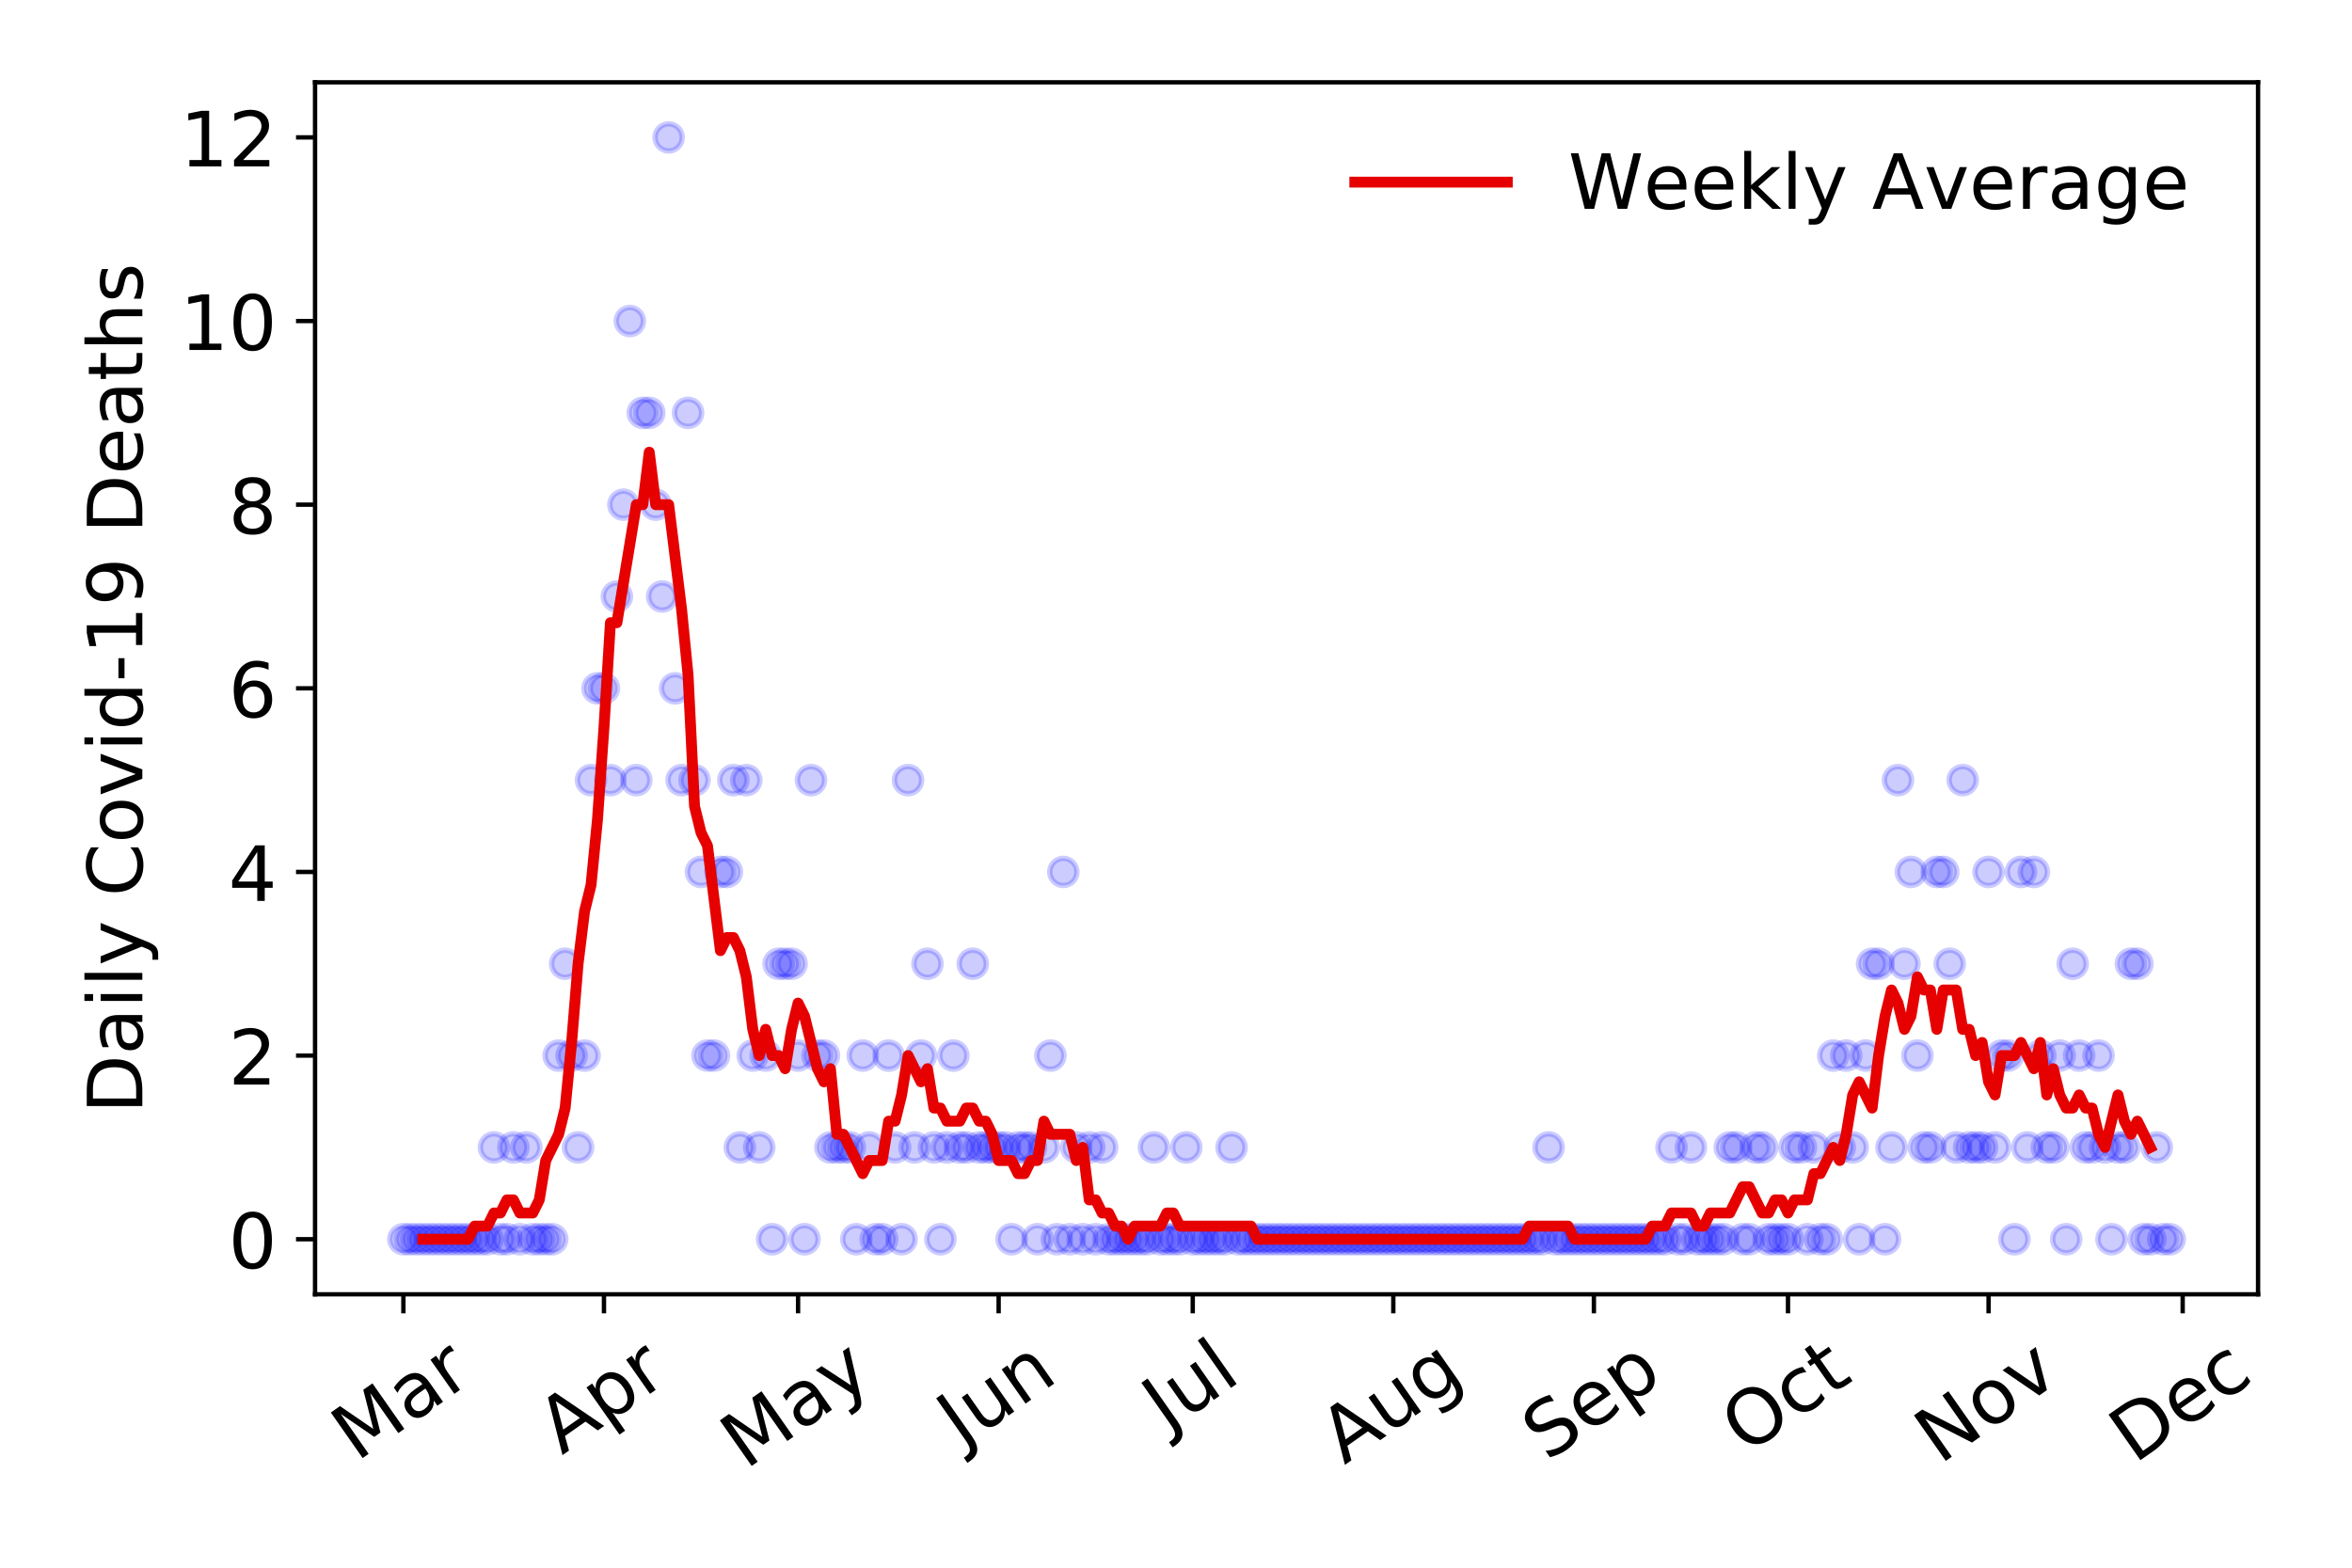 <?xml version="1.0" encoding="utf-8" standalone="no"?>
<!DOCTYPE svg PUBLIC "-//W3C//DTD SVG 1.1//EN"
  "http://www.w3.org/Graphics/SVG/1.1/DTD/svg11.dtd">
<!-- Created with matplotlib (https://matplotlib.org/) -->
<svg height="288pt" version="1.1" viewBox="0 0 432 288" width="432pt" xmlns="http://www.w3.org/2000/svg" xmlns:xlink="http://www.w3.org/1999/xlink">
 <defs>
  <style type="text/css">
*{stroke-linecap:butt;stroke-linejoin:round;}
  </style>
 </defs>
 <g id="figure_1">
  <g id="patch_1">
   <path d="M 0 288 
L 432 288 
L 432 0 
L 0 0 
z
" style="fill:#ffffff;"/>
  </g>
  <g id="axes_1">
   <g id="patch_2">
    <path d="M 57.87 237.778 
L 414.744 237.778 
L 414.744 15.12 
L 57.87 15.12 
z
" style="fill:#ffffff;"/>
   </g>
   <g id="matplotlib.axis_1">
    <g id="xtick_1">
     <g id="line2d_1">
      <defs>
       <path d="M 0 0 
L 0 3.5 
" id="m3f1ab4d635" style="stroke:#000000;stroke-width:0.8;"/>
      </defs>
      <g>
       <use style="stroke:#000000;stroke-width:0.8;" x="74.092" xlink:href="#m3f1ab4d635" y="237.778"/>
      </g>
     </g>
     <g id="text_1">
      <!-- Mar -->
      <defs>
       <path d="M 9.812 72.906 
L 24.516 72.906 
L 43.109 23.297 
L 61.812 72.906 
L 76.516 72.906 
L 76.516 0 
L 66.891 0 
L 66.891 64.016 
L 48.094 14.016 
L 38.188 14.016 
L 19.391 64.016 
L 19.391 0 
L 9.812 0 
z
" id="DejaVuSans-77"/>
       <path d="M 34.281 27.484 
Q 23.391 27.484 19.188 25 
Q 14.984 22.516 14.984 16.5 
Q 14.984 11.719 18.141 8.906 
Q 21.297 6.109 26.703 6.109 
Q 34.188 6.109 38.703 11.406 
Q 43.219 16.703 43.219 25.484 
L 43.219 27.484 
z
M 52.203 31.203 
L 52.203 0 
L 43.219 0 
L 43.219 8.297 
Q 40.141 3.328 35.547 0.953 
Q 30.953 -1.422 24.312 -1.422 
Q 15.922 -1.422 10.953 3.297 
Q 6 8.016 6 15.922 
Q 6 25.141 12.172 29.828 
Q 18.359 34.516 30.609 34.516 
L 43.219 34.516 
L 43.219 35.406 
Q 43.219 41.609 39.141 45 
Q 35.062 48.391 27.688 48.391 
Q 23 48.391 18.547 47.266 
Q 14.109 46.141 10.016 43.891 
L 10.016 52.203 
Q 14.938 54.109 19.578 55.047 
Q 24.219 56 28.609 56 
Q 40.484 56 46.344 49.844 
Q 52.203 43.703 52.203 31.203 
z
" id="DejaVuSans-97"/>
       <path d="M 41.109 46.297 
Q 39.594 47.172 37.812 47.578 
Q 36.031 48 33.891 48 
Q 26.266 48 22.188 43.047 
Q 18.109 38.094 18.109 28.812 
L 18.109 0 
L 9.078 0 
L 9.078 54.688 
L 18.109 54.688 
L 18.109 46.188 
Q 20.953 51.172 25.484 53.578 
Q 30.031 56 36.531 56 
Q 37.453 56 38.578 55.875 
Q 39.703 55.766 41.062 55.516 
z
" id="DejaVuSans-114"/>
      </defs>
      <g transform="translate(65.489 268.643)rotate(-35)scale(0.14 -0.14)">
       <use xlink:href="#DejaVuSans-77"/>
       <use x="86.279" xlink:href="#DejaVuSans-97"/>
       <use x="147.559" xlink:href="#DejaVuSans-114"/>
      </g>
     </g>
    </g>
    <g id="xtick_2">
     <g id="line2d_2">
      <g>
       <use style="stroke:#000000;stroke-width:0.8;" x="110.932" xlink:href="#m3f1ab4d635" y="237.778"/>
      </g>
     </g>
     <g id="text_2">
      <!-- Apr -->
      <defs>
       <path d="M 34.188 63.188 
L 20.797 26.906 
L 47.609 26.906 
z
M 28.609 72.906 
L 39.797 72.906 
L 67.578 0 
L 57.328 0 
L 50.688 18.703 
L 17.828 18.703 
L 11.188 0 
L 0.781 0 
z
" id="DejaVuSans-65"/>
       <path d="M 18.109 8.203 
L 18.109 -20.797 
L 9.078 -20.797 
L 9.078 54.688 
L 18.109 54.688 
L 18.109 46.391 
Q 20.953 51.266 25.266 53.625 
Q 29.594 56 35.594 56 
Q 45.562 56 51.781 48.094 
Q 58.016 40.188 58.016 27.297 
Q 58.016 14.406 51.781 6.484 
Q 45.562 -1.422 35.594 -1.422 
Q 29.594 -1.422 25.266 0.953 
Q 20.953 3.328 18.109 8.203 
z
M 48.688 27.297 
Q 48.688 37.203 44.609 42.844 
Q 40.531 48.484 33.406 48.484 
Q 26.266 48.484 22.188 42.844 
Q 18.109 37.203 18.109 27.297 
Q 18.109 17.391 22.188 11.75 
Q 26.266 6.109 33.406 6.109 
Q 40.531 6.109 44.609 11.75 
Q 48.688 17.391 48.688 27.297 
z
" id="DejaVuSans-112"/>
      </defs>
      <g transform="translate(103.227 267.384)rotate(-35)scale(0.14 -0.14)">
       <use xlink:href="#DejaVuSans-65"/>
       <use x="68.408" xlink:href="#DejaVuSans-112"/>
       <use x="131.885" xlink:href="#DejaVuSans-114"/>
      </g>
     </g>
    </g>
    <g id="xtick_3">
     <g id="line2d_3">
      <g>
       <use style="stroke:#000000;stroke-width:0.8;" x="146.583" xlink:href="#m3f1ab4d635" y="237.778"/>
      </g>
     </g>
     <g id="text_3">
      <!-- May -->
      <defs>
       <path d="M 32.172 -5.078 
Q 28.375 -14.844 24.75 -17.812 
Q 21.141 -20.797 15.094 -20.797 
L 7.906 -20.797 
L 7.906 -13.281 
L 13.188 -13.281 
Q 16.891 -13.281 18.938 -11.516 
Q 21 -9.766 23.484 -3.219 
L 25.094 0.875 
L 2.984 54.688 
L 12.5 54.688 
L 29.594 11.922 
L 46.688 54.688 
L 56.203 54.688 
z
" id="DejaVuSans-121"/>
      </defs>
      <g transform="translate(136.944 270.094)rotate(-35)scale(0.14 -0.14)">
       <use xlink:href="#DejaVuSans-77"/>
       <use x="86.279" xlink:href="#DejaVuSans-97"/>
       <use x="147.559" xlink:href="#DejaVuSans-121"/>
      </g>
     </g>
    </g>
    <g id="xtick_4">
     <g id="line2d_4">
      <g>
       <use style="stroke:#000000;stroke-width:0.8;" x="183.423" xlink:href="#m3f1ab4d635" y="237.778"/>
      </g>
     </g>
     <g id="text_4">
      <!-- Jun -->
      <defs>
       <path d="M 9.812 72.906 
L 19.672 72.906 
L 19.672 5.078 
Q 19.672 -8.109 14.672 -14.062 
Q 9.672 -20.016 -1.422 -20.016 
L -5.172 -20.016 
L -5.172 -11.719 
L -2.094 -11.719 
Q 4.438 -11.719 7.125 -8.047 
Q 9.812 -4.391 9.812 5.078 
z
" id="DejaVuSans-74"/>
       <path d="M 8.5 21.578 
L 8.5 54.688 
L 17.484 54.688 
L 17.484 21.922 
Q 17.484 14.156 20.5 10.266 
Q 23.531 6.391 29.594 6.391 
Q 36.859 6.391 41.078 11.031 
Q 45.312 15.672 45.312 23.688 
L 45.312 54.688 
L 54.297 54.688 
L 54.297 0 
L 45.312 0 
L 45.312 8.406 
Q 42.047 3.422 37.719 1 
Q 33.406 -1.422 27.688 -1.422 
Q 18.266 -1.422 13.375 4.438 
Q 8.5 10.297 8.5 21.578 
z
M 31.109 56 
z
" id="DejaVuSans-117"/>
       <path d="M 54.891 33.016 
L 54.891 0 
L 45.906 0 
L 45.906 32.719 
Q 45.906 40.484 42.875 44.328 
Q 39.844 48.188 33.797 48.188 
Q 26.516 48.188 22.312 43.547 
Q 18.109 38.922 18.109 30.906 
L 18.109 0 
L 9.078 0 
L 9.078 54.688 
L 18.109 54.688 
L 18.109 46.188 
Q 21.344 51.125 25.703 53.562 
Q 30.078 56 35.797 56 
Q 45.219 56 50.047 50.172 
Q 54.891 44.344 54.891 33.016 
z
" id="DejaVuSans-110"/>
      </defs>
      <g transform="translate(176.68 266.039)rotate(-35)scale(0.14 -0.14)">
       <use xlink:href="#DejaVuSans-74"/>
       <use x="29.492" xlink:href="#DejaVuSans-117"/>
       <use x="92.871" xlink:href="#DejaVuSans-110"/>
      </g>
     </g>
    </g>
    <g id="xtick_5">
     <g id="line2d_5">
      <g>
       <use style="stroke:#000000;stroke-width:0.8;" x="219.075" xlink:href="#m3f1ab4d635" y="237.778"/>
      </g>
     </g>
     <g id="text_5">
      <!-- Jul -->
      <defs>
       <path d="M 9.422 75.984 
L 18.406 75.984 
L 18.406 0 
L 9.422 0 
z
" id="DejaVuSans-108"/>
      </defs>
      <g transform="translate(214.372 263.181)rotate(-35)scale(0.14 -0.14)">
       <use xlink:href="#DejaVuSans-74"/>
       <use x="29.492" xlink:href="#DejaVuSans-117"/>
       <use x="92.871" xlink:href="#DejaVuSans-108"/>
      </g>
     </g>
    </g>
    <g id="xtick_6">
     <g id="line2d_6">
      <g>
       <use style="stroke:#000000;stroke-width:0.8;" x="255.915" xlink:href="#m3f1ab4d635" y="237.778"/>
      </g>
     </g>
     <g id="text_6">
      <!-- Aug -->
      <defs>
       <path d="M 45.406 27.984 
Q 45.406 37.75 41.375 43.109 
Q 37.359 48.484 30.078 48.484 
Q 22.859 48.484 18.828 43.109 
Q 14.797 37.75 14.797 27.984 
Q 14.797 18.266 18.828 12.891 
Q 22.859 7.516 30.078 7.516 
Q 37.359 7.516 41.375 12.891 
Q 45.406 18.266 45.406 27.984 
z
M 54.391 6.781 
Q 54.391 -7.172 48.188 -13.984 
Q 42 -20.797 29.203 -20.797 
Q 24.469 -20.797 20.266 -20.094 
Q 16.062 -19.391 12.109 -17.922 
L 12.109 -9.188 
Q 16.062 -11.328 19.922 -12.344 
Q 23.781 -13.375 27.781 -13.375 
Q 36.625 -13.375 41.016 -8.766 
Q 45.406 -4.156 45.406 5.172 
L 45.406 9.625 
Q 42.625 4.781 38.281 2.391 
Q 33.938 0 27.875 0 
Q 17.828 0 11.672 7.656 
Q 5.516 15.328 5.516 27.984 
Q 5.516 40.672 11.672 48.328 
Q 17.828 56 27.875 56 
Q 33.938 56 38.281 53.609 
Q 42.625 51.219 45.406 46.391 
L 45.406 54.688 
L 54.391 54.688 
z
" id="DejaVuSans-103"/>
      </defs>
      <g transform="translate(246.934 269.172)rotate(-35)scale(0.14 -0.14)">
       <use xlink:href="#DejaVuSans-65"/>
       <use x="68.408" xlink:href="#DejaVuSans-117"/>
       <use x="131.787" xlink:href="#DejaVuSans-103"/>
      </g>
     </g>
    </g>
    <g id="xtick_7">
     <g id="line2d_7">
      <g>
       <use style="stroke:#000000;stroke-width:0.8;" x="292.755" xlink:href="#m3f1ab4d635" y="237.778"/>
      </g>
     </g>
     <g id="text_7">
      <!-- Sep -->
      <defs>
       <path d="M 53.516 70.516 
L 53.516 60.891 
Q 47.906 63.578 42.922 64.891 
Q 37.938 66.219 33.297 66.219 
Q 25.25 66.219 20.875 63.094 
Q 16.5 59.969 16.5 54.203 
Q 16.5 49.359 19.406 46.891 
Q 22.312 44.438 30.422 42.922 
L 36.375 41.703 
Q 47.406 39.594 52.656 34.297 
Q 57.906 29 57.906 20.125 
Q 57.906 9.516 50.797 4.047 
Q 43.703 -1.422 29.984 -1.422 
Q 24.812 -1.422 18.969 -0.25 
Q 13.141 0.922 6.891 3.219 
L 6.891 13.375 
Q 12.891 10.016 18.656 8.297 
Q 24.422 6.594 29.984 6.594 
Q 38.422 6.594 43.016 9.906 
Q 47.609 13.234 47.609 19.391 
Q 47.609 24.75 44.312 27.781 
Q 41.016 30.812 33.5 32.328 
L 27.484 33.5 
Q 16.453 35.688 11.516 40.375 
Q 6.594 45.062 6.594 53.422 
Q 6.594 63.094 13.406 68.656 
Q 20.219 74.219 32.172 74.219 
Q 37.312 74.219 42.625 73.281 
Q 47.953 72.359 53.516 70.516 
z
" id="DejaVuSans-83"/>
       <path d="M 56.203 29.594 
L 56.203 25.203 
L 14.891 25.203 
Q 15.484 15.922 20.484 11.062 
Q 25.484 6.203 34.422 6.203 
Q 39.594 6.203 44.453 7.469 
Q 49.312 8.734 54.109 11.281 
L 54.109 2.781 
Q 49.266 0.734 44.188 -0.344 
Q 39.109 -1.422 33.891 -1.422 
Q 20.797 -1.422 13.156 6.188 
Q 5.516 13.812 5.516 26.812 
Q 5.516 40.234 12.766 48.109 
Q 20.016 56 32.328 56 
Q 43.359 56 49.781 48.891 
Q 56.203 41.797 56.203 29.594 
z
M 47.219 32.234 
Q 47.125 39.594 43.094 43.984 
Q 39.062 48.391 32.422 48.391 
Q 24.906 48.391 20.391 44.141 
Q 15.875 39.891 15.188 32.172 
z
" id="DejaVuSans-101"/>
      </defs>
      <g transform="translate(284.162 268.629)rotate(-35)scale(0.14 -0.14)">
       <use xlink:href="#DejaVuSans-83"/>
       <use x="63.477" xlink:href="#DejaVuSans-101"/>
       <use x="125" xlink:href="#DejaVuSans-112"/>
      </g>
     </g>
    </g>
    <g id="xtick_8">
     <g id="line2d_8">
      <g>
       <use style="stroke:#000000;stroke-width:0.8;" x="328.407" xlink:href="#m3f1ab4d635" y="237.778"/>
      </g>
     </g>
     <g id="text_8">
      <!-- Oct -->
      <defs>
       <path d="M 39.406 66.219 
Q 28.656 66.219 22.328 58.203 
Q 16.016 50.203 16.016 36.375 
Q 16.016 22.609 22.328 14.594 
Q 28.656 6.594 39.406 6.594 
Q 50.141 6.594 56.422 14.594 
Q 62.703 22.609 62.703 36.375 
Q 62.703 50.203 56.422 58.203 
Q 50.141 66.219 39.406 66.219 
z
M 39.406 74.219 
Q 54.734 74.219 63.906 63.938 
Q 73.094 53.656 73.094 36.375 
Q 73.094 19.141 63.906 8.859 
Q 54.734 -1.422 39.406 -1.422 
Q 24.031 -1.422 14.812 8.828 
Q 5.609 19.094 5.609 36.375 
Q 5.609 53.656 14.812 63.938 
Q 24.031 74.219 39.406 74.219 
z
" id="DejaVuSans-79"/>
       <path d="M 48.781 52.594 
L 48.781 44.188 
Q 44.969 46.297 41.141 47.344 
Q 37.312 48.391 33.406 48.391 
Q 24.656 48.391 19.812 42.844 
Q 14.984 37.312 14.984 27.297 
Q 14.984 17.281 19.812 11.734 
Q 24.656 6.203 33.406 6.203 
Q 37.312 6.203 41.141 7.25 
Q 44.969 8.297 48.781 10.406 
L 48.781 2.094 
Q 45.016 0.344 40.984 -0.531 
Q 36.969 -1.422 32.422 -1.422 
Q 20.062 -1.422 12.781 6.344 
Q 5.516 14.109 5.516 27.297 
Q 5.516 40.672 12.859 48.328 
Q 20.219 56 33.016 56 
Q 37.156 56 41.109 55.141 
Q 45.062 54.297 48.781 52.594 
z
" id="DejaVuSans-99"/>
       <path d="M 18.312 70.219 
L 18.312 54.688 
L 36.812 54.688 
L 36.812 47.703 
L 18.312 47.703 
L 18.312 18.016 
Q 18.312 11.328 20.141 9.422 
Q 21.969 7.516 27.594 7.516 
L 36.812 7.516 
L 36.812 0 
L 27.594 0 
Q 17.188 0 13.234 3.875 
Q 9.281 7.766 9.281 18.016 
L 9.281 47.703 
L 2.688 47.703 
L 2.688 54.688 
L 9.281 54.688 
L 9.281 70.219 
z
" id="DejaVuSans-116"/>
      </defs>
      <g transform="translate(320.708 267.377)rotate(-35)scale(0.14 -0.14)">
       <use xlink:href="#DejaVuSans-79"/>
       <use x="78.711" xlink:href="#DejaVuSans-99"/>
       <use x="133.691" xlink:href="#DejaVuSans-116"/>
      </g>
     </g>
    </g>
    <g id="xtick_9">
     <g id="line2d_9">
      <g>
       <use style="stroke:#000000;stroke-width:0.8;" x="365.247" xlink:href="#m3f1ab4d635" y="237.778"/>
      </g>
     </g>
     <g id="text_9">
      <!-- Nov -->
      <defs>
       <path d="M 9.812 72.906 
L 23.094 72.906 
L 55.422 11.922 
L 55.422 72.906 
L 64.984 72.906 
L 64.984 0 
L 51.703 0 
L 19.391 60.984 
L 19.391 0 
L 9.812 0 
z
" id="DejaVuSans-78"/>
       <path d="M 30.609 48.391 
Q 23.391 48.391 19.188 42.75 
Q 14.984 37.109 14.984 27.297 
Q 14.984 17.484 19.156 11.844 
Q 23.344 6.203 30.609 6.203 
Q 37.797 6.203 41.984 11.859 
Q 46.188 17.531 46.188 27.297 
Q 46.188 37.016 41.984 42.703 
Q 37.797 48.391 30.609 48.391 
z
M 30.609 56 
Q 42.328 56 49.016 48.375 
Q 55.719 40.766 55.719 27.297 
Q 55.719 13.875 49.016 6.219 
Q 42.328 -1.422 30.609 -1.422 
Q 18.844 -1.422 12.172 6.219 
Q 5.516 13.875 5.516 27.297 
Q 5.516 40.766 12.172 48.375 
Q 18.844 56 30.609 56 
z
" id="DejaVuSans-111"/>
       <path d="M 2.984 54.688 
L 12.5 54.688 
L 29.594 8.797 
L 46.688 54.688 
L 56.203 54.688 
L 35.688 0 
L 23.484 0 
z
" id="DejaVuSans-118"/>
      </defs>
      <g transform="translate(356.271 269.166)rotate(-35)scale(0.14 -0.14)">
       <use xlink:href="#DejaVuSans-78"/>
       <use x="74.805" xlink:href="#DejaVuSans-111"/>
       <use x="135.986" xlink:href="#DejaVuSans-118"/>
      </g>
     </g>
    </g>
    <g id="xtick_10">
     <g id="line2d_10">
      <g>
       <use style="stroke:#000000;stroke-width:0.8;" x="400.899" xlink:href="#m3f1ab4d635" y="237.778"/>
      </g>
     </g>
     <g id="text_10">
      <!-- Dec -->
      <defs>
       <path d="M 19.672 64.797 
L 19.672 8.109 
L 31.594 8.109 
Q 46.688 8.109 53.688 14.938 
Q 60.688 21.781 60.688 36.531 
Q 60.688 51.172 53.688 57.984 
Q 46.688 64.797 31.594 64.797 
z
M 9.812 72.906 
L 30.078 72.906 
Q 51.266 72.906 61.172 64.094 
Q 71.094 55.281 71.094 36.531 
Q 71.094 17.672 61.125 8.828 
Q 51.172 0 30.078 0 
L 9.812 0 
z
" id="DejaVuSans-68"/>
      </defs>
      <g transform="translate(392.018 269.032)rotate(-35)scale(0.14 -0.14)">
       <use xlink:href="#DejaVuSans-68"/>
       <use x="77.002" xlink:href="#DejaVuSans-101"/>
       <use x="138.525" xlink:href="#DejaVuSans-99"/>
      </g>
     </g>
    </g>
   </g>
   <g id="matplotlib.axis_2">
    <g id="ytick_1">
     <g id="line2d_11">
      <defs>
       <path d="M 0 0 
L -3.5 0 
" id="m234b14a4b2" style="stroke:#000000;stroke-width:0.8;"/>
      </defs>
      <g>
       <use style="stroke:#000000;stroke-width:0.8;" x="57.87" xlink:href="#m234b14a4b2" y="227.657"/>
      </g>
     </g>
     <g id="text_11">
      <!-- 0 -->
      <defs>
       <path d="M 31.781 66.406 
Q 24.172 66.406 20.328 58.906 
Q 16.5 51.422 16.5 36.375 
Q 16.5 21.391 20.328 13.891 
Q 24.172 6.391 31.781 6.391 
Q 39.453 6.391 43.281 13.891 
Q 47.125 21.391 47.125 36.375 
Q 47.125 51.422 43.281 58.906 
Q 39.453 66.406 31.781 66.406 
z
M 31.781 74.219 
Q 44.047 74.219 50.516 64.516 
Q 56.984 54.828 56.984 36.375 
Q 56.984 17.969 50.516 8.266 
Q 44.047 -1.422 31.781 -1.422 
Q 19.531 -1.422 13.062 8.266 
Q 6.594 17.969 6.594 36.375 
Q 6.594 54.828 13.062 64.516 
Q 19.531 74.219 31.781 74.219 
z
" id="DejaVuSans-48"/>
      </defs>
      <g transform="translate(41.962 232.976)scale(0.14 -0.14)">
       <use xlink:href="#DejaVuSans-48"/>
      </g>
     </g>
    </g>
    <g id="ytick_2">
     <g id="line2d_12">
      <g>
       <use style="stroke:#000000;stroke-width:0.8;" x="57.87" xlink:href="#m234b14a4b2" y="193.921"/>
      </g>
     </g>
     <g id="text_12">
      <!-- 2 -->
      <defs>
       <path d="M 19.188 8.297 
L 53.609 8.297 
L 53.609 0 
L 7.328 0 
L 7.328 8.297 
Q 12.938 14.109 22.625 23.891 
Q 32.328 33.688 34.812 36.531 
Q 39.547 41.844 41.422 45.531 
Q 43.312 49.219 43.312 52.781 
Q 43.312 58.594 39.234 62.25 
Q 35.156 65.922 28.609 65.922 
Q 23.969 65.922 18.812 64.312 
Q 13.672 62.703 7.812 59.422 
L 7.812 69.391 
Q 13.766 71.781 18.938 73 
Q 24.125 74.219 28.422 74.219 
Q 39.75 74.219 46.484 68.547 
Q 53.219 62.891 53.219 53.422 
Q 53.219 48.922 51.531 44.891 
Q 49.859 40.875 45.406 35.406 
Q 44.188 33.984 37.641 27.219 
Q 31.109 20.453 19.188 8.297 
z
" id="DejaVuSans-50"/>
      </defs>
      <g transform="translate(41.962 199.24)scale(0.14 -0.14)">
       <use xlink:href="#DejaVuSans-50"/>
      </g>
     </g>
    </g>
    <g id="ytick_3">
     <g id="line2d_13">
      <g>
       <use style="stroke:#000000;stroke-width:0.8;" x="57.87" xlink:href="#m234b14a4b2" y="160.185"/>
      </g>
     </g>
     <g id="text_13">
      <!-- 4 -->
      <defs>
       <path d="M 37.797 64.312 
L 12.891 25.391 
L 37.797 25.391 
z
M 35.203 72.906 
L 47.609 72.906 
L 47.609 25.391 
L 58.016 25.391 
L 58.016 17.188 
L 47.609 17.188 
L 47.609 0 
L 37.797 0 
L 37.797 17.188 
L 4.891 17.188 
L 4.891 26.703 
z
" id="DejaVuSans-52"/>
      </defs>
      <g transform="translate(41.962 165.504)scale(0.14 -0.14)">
       <use xlink:href="#DejaVuSans-52"/>
      </g>
     </g>
    </g>
    <g id="ytick_4">
     <g id="line2d_14">
      <g>
       <use style="stroke:#000000;stroke-width:0.8;" x="57.87" xlink:href="#m234b14a4b2" y="126.449"/>
      </g>
     </g>
     <g id="text_14">
      <!-- 6 -->
      <defs>
       <path d="M 33.016 40.375 
Q 26.375 40.375 22.484 35.828 
Q 18.609 31.297 18.609 23.391 
Q 18.609 15.531 22.484 10.953 
Q 26.375 6.391 33.016 6.391 
Q 39.656 6.391 43.531 10.953 
Q 47.406 15.531 47.406 23.391 
Q 47.406 31.297 43.531 35.828 
Q 39.656 40.375 33.016 40.375 
z
M 52.594 71.297 
L 52.594 62.312 
Q 48.875 64.062 45.094 64.984 
Q 41.312 65.922 37.594 65.922 
Q 27.828 65.922 22.672 59.328 
Q 17.531 52.734 16.797 39.406 
Q 19.672 43.656 24.016 45.922 
Q 28.375 48.188 33.594 48.188 
Q 44.578 48.188 50.953 41.516 
Q 57.328 34.859 57.328 23.391 
Q 57.328 12.156 50.688 5.359 
Q 44.047 -1.422 33.016 -1.422 
Q 20.359 -1.422 13.672 8.266 
Q 6.984 17.969 6.984 36.375 
Q 6.984 53.656 15.188 63.938 
Q 23.391 74.219 37.203 74.219 
Q 40.922 74.219 44.703 73.484 
Q 48.484 72.75 52.594 71.297 
z
" id="DejaVuSans-54"/>
      </defs>
      <g transform="translate(41.962 131.768)scale(0.14 -0.14)">
       <use xlink:href="#DejaVuSans-54"/>
      </g>
     </g>
    </g>
    <g id="ytick_5">
     <g id="line2d_15">
      <g>
       <use style="stroke:#000000;stroke-width:0.8;" x="57.87" xlink:href="#m234b14a4b2" y="92.713"/>
      </g>
     </g>
     <g id="text_15">
      <!-- 8 -->
      <defs>
       <path d="M 31.781 34.625 
Q 24.75 34.625 20.719 30.859 
Q 16.703 27.094 16.703 20.516 
Q 16.703 13.922 20.719 10.156 
Q 24.75 6.391 31.781 6.391 
Q 38.812 6.391 42.859 10.172 
Q 46.922 13.969 46.922 20.516 
Q 46.922 27.094 42.891 30.859 
Q 38.875 34.625 31.781 34.625 
z
M 21.922 38.812 
Q 15.578 40.375 12.031 44.719 
Q 8.5 49.078 8.5 55.328 
Q 8.5 64.062 14.719 69.141 
Q 20.953 74.219 31.781 74.219 
Q 42.672 74.219 48.875 69.141 
Q 55.078 64.062 55.078 55.328 
Q 55.078 49.078 51.531 44.719 
Q 48 40.375 41.703 38.812 
Q 48.828 37.156 52.797 32.312 
Q 56.781 27.484 56.781 20.516 
Q 56.781 9.906 50.312 4.234 
Q 43.844 -1.422 31.781 -1.422 
Q 19.734 -1.422 13.25 4.234 
Q 6.781 9.906 6.781 20.516 
Q 6.781 27.484 10.781 32.312 
Q 14.797 37.156 21.922 38.812 
z
M 18.312 54.391 
Q 18.312 48.734 21.844 45.562 
Q 25.391 42.391 31.781 42.391 
Q 38.141 42.391 41.719 45.562 
Q 45.312 48.734 45.312 54.391 
Q 45.312 60.062 41.719 63.234 
Q 38.141 66.406 31.781 66.406 
Q 25.391 66.406 21.844 63.234 
Q 18.312 60.062 18.312 54.391 
z
" id="DejaVuSans-56"/>
      </defs>
      <g transform="translate(41.962 98.032)scale(0.14 -0.14)">
       <use xlink:href="#DejaVuSans-56"/>
      </g>
     </g>
    </g>
    <g id="ytick_6">
     <g id="line2d_16">
      <g>
       <use style="stroke:#000000;stroke-width:0.8;" x="57.87" xlink:href="#m234b14a4b2" y="58.977"/>
      </g>
     </g>
     <g id="text_16">
      <!-- 10 -->
      <defs>
       <path d="M 12.406 8.297 
L 28.516 8.297 
L 28.516 63.922 
L 10.984 60.406 
L 10.984 69.391 
L 28.422 72.906 
L 38.281 72.906 
L 38.281 8.297 
L 54.391 8.297 
L 54.391 0 
L 12.406 0 
z
" id="DejaVuSans-49"/>
      </defs>
      <g transform="translate(33.055 64.296)scale(0.14 -0.14)">
       <use xlink:href="#DejaVuSans-49"/>
       <use x="63.623" xlink:href="#DejaVuSans-48"/>
      </g>
     </g>
    </g>
    <g id="ytick_7">
     <g id="line2d_17">
      <g>
       <use style="stroke:#000000;stroke-width:0.8;" x="57.87" xlink:href="#m234b14a4b2" y="25.241"/>
      </g>
     </g>
     <g id="text_17">
      <!-- 12 -->
      <g transform="translate(33.055 30.56)scale(0.14 -0.14)">
       <use xlink:href="#DejaVuSans-49"/>
       <use x="63.623" xlink:href="#DejaVuSans-50"/>
      </g>
     </g>
    </g>
    <g id="text_18">
     <!-- Daily Covid-19 Deaths -->
     <defs>
      <path d="M 9.422 54.688 
L 18.406 54.688 
L 18.406 0 
L 9.422 0 
z
M 9.422 75.984 
L 18.406 75.984 
L 18.406 64.594 
L 9.422 64.594 
z
" id="DejaVuSans-105"/>
      <path id="DejaVuSans-32"/>
      <path d="M 64.406 67.281 
L 64.406 56.891 
Q 59.422 61.531 53.781 63.812 
Q 48.141 66.109 41.797 66.109 
Q 29.297 66.109 22.656 58.469 
Q 16.016 50.828 16.016 36.375 
Q 16.016 21.969 22.656 14.328 
Q 29.297 6.688 41.797 6.688 
Q 48.141 6.688 53.781 8.984 
Q 59.422 11.281 64.406 15.922 
L 64.406 5.609 
Q 59.234 2.094 53.438 0.328 
Q 47.656 -1.422 41.219 -1.422 
Q 24.656 -1.422 15.125 8.703 
Q 5.609 18.844 5.609 36.375 
Q 5.609 53.953 15.125 64.078 
Q 24.656 74.219 41.219 74.219 
Q 47.75 74.219 53.531 72.484 
Q 59.328 70.75 64.406 67.281 
z
" id="DejaVuSans-67"/>
      <path d="M 45.406 46.391 
L 45.406 75.984 
L 54.391 75.984 
L 54.391 0 
L 45.406 0 
L 45.406 8.203 
Q 42.578 3.328 38.25 0.953 
Q 33.938 -1.422 27.875 -1.422 
Q 17.969 -1.422 11.734 6.484 
Q 5.516 14.406 5.516 27.297 
Q 5.516 40.188 11.734 48.094 
Q 17.969 56 27.875 56 
Q 33.938 56 38.25 53.625 
Q 42.578 51.266 45.406 46.391 
z
M 14.797 27.297 
Q 14.797 17.391 18.875 11.75 
Q 22.953 6.109 30.078 6.109 
Q 37.203 6.109 41.297 11.75 
Q 45.406 17.391 45.406 27.297 
Q 45.406 37.203 41.297 42.844 
Q 37.203 48.484 30.078 48.484 
Q 22.953 48.484 18.875 42.844 
Q 14.797 37.203 14.797 27.297 
z
" id="DejaVuSans-100"/>
      <path d="M 4.891 31.391 
L 31.203 31.391 
L 31.203 23.391 
L 4.891 23.391 
z
" id="DejaVuSans-45"/>
      <path d="M 10.984 1.516 
L 10.984 10.5 
Q 14.703 8.734 18.5 7.812 
Q 22.312 6.891 25.984 6.891 
Q 35.75 6.891 40.891 13.453 
Q 46.047 20.016 46.781 33.406 
Q 43.953 29.203 39.594 26.953 
Q 35.25 24.703 29.984 24.703 
Q 19.047 24.703 12.672 31.312 
Q 6.297 37.938 6.297 49.422 
Q 6.297 60.641 12.938 67.422 
Q 19.578 74.219 30.609 74.219 
Q 43.266 74.219 49.922 64.516 
Q 56.594 54.828 56.594 36.375 
Q 56.594 19.141 48.406 8.859 
Q 40.234 -1.422 26.422 -1.422 
Q 22.703 -1.422 18.891 -0.688 
Q 15.094 0.047 10.984 1.516 
z
M 30.609 32.422 
Q 37.25 32.422 41.125 36.953 
Q 45.016 41.5 45.016 49.422 
Q 45.016 57.281 41.125 61.844 
Q 37.25 66.406 30.609 66.406 
Q 23.969 66.406 20.094 61.844 
Q 16.219 57.281 16.219 49.422 
Q 16.219 41.5 20.094 36.953 
Q 23.969 32.422 30.609 32.422 
z
" id="DejaVuSans-57"/>
      <path d="M 54.891 33.016 
L 54.891 0 
L 45.906 0 
L 45.906 32.719 
Q 45.906 40.484 42.875 44.328 
Q 39.844 48.188 33.797 48.188 
Q 26.516 48.188 22.312 43.547 
Q 18.109 38.922 18.109 30.906 
L 18.109 0 
L 9.078 0 
L 9.078 75.984 
L 18.109 75.984 
L 18.109 46.188 
Q 21.344 51.125 25.703 53.562 
Q 30.078 56 35.797 56 
Q 45.219 56 50.047 50.172 
Q 54.891 44.344 54.891 33.016 
z
" id="DejaVuSans-104"/>
      <path d="M 44.281 53.078 
L 44.281 44.578 
Q 40.484 46.531 36.375 47.5 
Q 32.281 48.484 27.875 48.484 
Q 21.188 48.484 17.844 46.438 
Q 14.5 44.391 14.5 40.281 
Q 14.5 37.156 16.891 35.375 
Q 19.281 33.594 26.516 31.984 
L 29.594 31.297 
Q 39.156 29.25 43.188 25.516 
Q 47.219 21.781 47.219 15.094 
Q 47.219 7.469 41.188 3.016 
Q 35.156 -1.422 24.609 -1.422 
Q 20.219 -1.422 15.453 -0.562 
Q 10.688 0.297 5.422 2 
L 5.422 11.281 
Q 10.406 8.688 15.234 7.391 
Q 20.062 6.109 24.812 6.109 
Q 31.156 6.109 34.562 8.281 
Q 37.984 10.453 37.984 14.406 
Q 37.984 18.062 35.516 20.016 
Q 33.062 21.969 24.703 23.781 
L 21.578 24.516 
Q 13.234 26.266 9.516 29.906 
Q 5.812 33.547 5.812 39.891 
Q 5.812 47.609 11.281 51.797 
Q 16.75 56 26.812 56 
Q 31.781 56 36.172 55.266 
Q 40.578 54.547 44.281 53.078 
z
" id="DejaVuSans-115"/>
     </defs>
     <g transform="translate(26.143 204.56)rotate(-90)scale(0.14 -0.14)">
      <use xlink:href="#DejaVuSans-68"/>
      <use x="77.002" xlink:href="#DejaVuSans-97"/>
      <use x="138.281" xlink:href="#DejaVuSans-105"/>
      <use x="166.064" xlink:href="#DejaVuSans-108"/>
      <use x="193.848" xlink:href="#DejaVuSans-121"/>
      <use x="253.027" xlink:href="#DejaVuSans-32"/>
      <use x="284.814" xlink:href="#DejaVuSans-67"/>
      <use x="354.639" xlink:href="#DejaVuSans-111"/>
      <use x="415.82" xlink:href="#DejaVuSans-118"/>
      <use x="475" xlink:href="#DejaVuSans-105"/>
      <use x="502.783" xlink:href="#DejaVuSans-100"/>
      <use x="566.26" xlink:href="#DejaVuSans-45"/>
      <use x="602.344" xlink:href="#DejaVuSans-49"/>
      <use x="665.967" xlink:href="#DejaVuSans-57"/>
      <use x="729.59" xlink:href="#DejaVuSans-32"/>
      <use x="761.377" xlink:href="#DejaVuSans-68"/>
      <use x="838.379" xlink:href="#DejaVuSans-101"/>
      <use x="899.902" xlink:href="#DejaVuSans-97"/>
      <use x="961.182" xlink:href="#DejaVuSans-116"/>
      <use x="1000.391" xlink:href="#DejaVuSans-104"/>
      <use x="1063.77" xlink:href="#DejaVuSans-115"/>
     </g>
    </g>
   </g>
   <g id="line2d_18">
    <defs>
     <path d="M 0 2.5 
C 0.663 2.5 1.299 2.237 1.768 1.768 
C 2.237 1.299 2.5 0.663 2.5 0 
C 2.5 -0.663 2.237 -1.299 1.768 -1.768 
C 1.299 -2.237 0.663 -2.5 0 -2.5 
C -0.663 -2.5 -1.299 -2.237 -1.768 -1.768 
C -2.237 -1.299 -2.5 -0.663 -2.5 0 
C -2.5 0.663 -2.237 1.299 -1.768 1.768 
C -1.299 2.237 -0.663 2.5 0 2.5 
z
" id="m4485019b23" style="stroke:#0000ff;stroke-opacity:0.2;"/>
    </defs>
    <g clip-path="url(#p4bd6773958)">
     <use style="fill:#0000ff;fill-opacity:0.2;stroke:#0000ff;stroke-opacity:0.2;" x="74.092" xlink:href="#m4485019b23" y="227.657"/>
     <use style="fill:#0000ff;fill-opacity:0.2;stroke:#0000ff;stroke-opacity:0.2;" x="75.28" xlink:href="#m4485019b23" y="227.657"/>
     <use style="fill:#0000ff;fill-opacity:0.2;stroke:#0000ff;stroke-opacity:0.2;" x="76.468" xlink:href="#m4485019b23" y="227.657"/>
     <use style="fill:#0000ff;fill-opacity:0.2;stroke:#0000ff;stroke-opacity:0.2;" x="77.657" xlink:href="#m4485019b23" y="227.657"/>
     <use style="fill:#0000ff;fill-opacity:0.2;stroke:#0000ff;stroke-opacity:0.2;" x="78.845" xlink:href="#m4485019b23" y="227.657"/>
     <use style="fill:#0000ff;fill-opacity:0.2;stroke:#0000ff;stroke-opacity:0.2;" x="80.033" xlink:href="#m4485019b23" y="227.657"/>
     <use style="fill:#0000ff;fill-opacity:0.2;stroke:#0000ff;stroke-opacity:0.2;" x="81.222" xlink:href="#m4485019b23" y="227.657"/>
     <use style="fill:#0000ff;fill-opacity:0.2;stroke:#0000ff;stroke-opacity:0.2;" x="82.41" xlink:href="#m4485019b23" y="227.657"/>
     <use style="fill:#0000ff;fill-opacity:0.2;stroke:#0000ff;stroke-opacity:0.2;" x="83.599" xlink:href="#m4485019b23" y="227.657"/>
     <use style="fill:#0000ff;fill-opacity:0.2;stroke:#0000ff;stroke-opacity:0.2;" x="84.787" xlink:href="#m4485019b23" y="227.657"/>
     <use style="fill:#0000ff;fill-opacity:0.2;stroke:#0000ff;stroke-opacity:0.2;" x="85.975" xlink:href="#m4485019b23" y="227.657"/>
     <use style="fill:#0000ff;fill-opacity:0.2;stroke:#0000ff;stroke-opacity:0.2;" x="87.164" xlink:href="#m4485019b23" y="227.657"/>
     <use style="fill:#0000ff;fill-opacity:0.2;stroke:#0000ff;stroke-opacity:0.2;" x="88.352" xlink:href="#m4485019b23" y="227.657"/>
     <use style="fill:#0000ff;fill-opacity:0.2;stroke:#0000ff;stroke-opacity:0.2;" x="89.541" xlink:href="#m4485019b23" y="227.657"/>
     <use style="fill:#0000ff;fill-opacity:0.2;stroke:#0000ff;stroke-opacity:0.2;" x="90.729" xlink:href="#m4485019b23" y="210.789"/>
     <use style="fill:#0000ff;fill-opacity:0.2;stroke:#0000ff;stroke-opacity:0.2;" x="91.917" xlink:href="#m4485019b23" y="227.657"/>
     <use style="fill:#0000ff;fill-opacity:0.2;stroke:#0000ff;stroke-opacity:0.2;" x="93.106" xlink:href="#m4485019b23" y="227.657"/>
     <use style="fill:#0000ff;fill-opacity:0.2;stroke:#0000ff;stroke-opacity:0.2;" x="94.294" xlink:href="#m4485019b23" y="210.789"/>
     <use style="fill:#0000ff;fill-opacity:0.2;stroke:#0000ff;stroke-opacity:0.2;" x="95.483" xlink:href="#m4485019b23" y="227.657"/>
     <use style="fill:#0000ff;fill-opacity:0.2;stroke:#0000ff;stroke-opacity:0.2;" x="96.671" xlink:href="#m4485019b23" y="210.789"/>
     <use style="fill:#0000ff;fill-opacity:0.2;stroke:#0000ff;stroke-opacity:0.2;" x="97.859" xlink:href="#m4485019b23" y="227.657"/>
     <use style="fill:#0000ff;fill-opacity:0.2;stroke:#0000ff;stroke-opacity:0.2;" x="99.048" xlink:href="#m4485019b23" y="227.657"/>
     <use style="fill:#0000ff;fill-opacity:0.2;stroke:#0000ff;stroke-opacity:0.2;" x="100.236" xlink:href="#m4485019b23" y="227.657"/>
     <use style="fill:#0000ff;fill-opacity:0.2;stroke:#0000ff;stroke-opacity:0.2;" x="101.425" xlink:href="#m4485019b23" y="227.657"/>
     <use style="fill:#0000ff;fill-opacity:0.2;stroke:#0000ff;stroke-opacity:0.2;" x="102.613" xlink:href="#m4485019b23" y="193.921"/>
     <use style="fill:#0000ff;fill-opacity:0.2;stroke:#0000ff;stroke-opacity:0.2;" x="103.801" xlink:href="#m4485019b23" y="177.053"/>
     <use style="fill:#0000ff;fill-opacity:0.2;stroke:#0000ff;stroke-opacity:0.2;" x="104.99" xlink:href="#m4485019b23" y="193.921"/>
     <use style="fill:#0000ff;fill-opacity:0.2;stroke:#0000ff;stroke-opacity:0.2;" x="106.178" xlink:href="#m4485019b23" y="210.789"/>
     <use style="fill:#0000ff;fill-opacity:0.2;stroke:#0000ff;stroke-opacity:0.2;" x="107.366" xlink:href="#m4485019b23" y="193.921"/>
     <use style="fill:#0000ff;fill-opacity:0.2;stroke:#0000ff;stroke-opacity:0.2;" x="108.555" xlink:href="#m4485019b23" y="143.317"/>
     <use style="fill:#0000ff;fill-opacity:0.2;stroke:#0000ff;stroke-opacity:0.2;" x="109.743" xlink:href="#m4485019b23" y="126.449"/>
     <use style="fill:#0000ff;fill-opacity:0.2;stroke:#0000ff;stroke-opacity:0.2;" x="110.932" xlink:href="#m4485019b23" y="126.449"/>
     <use style="fill:#0000ff;fill-opacity:0.2;stroke:#0000ff;stroke-opacity:0.2;" x="112.12" xlink:href="#m4485019b23" y="143.317"/>
     <use style="fill:#0000ff;fill-opacity:0.2;stroke:#0000ff;stroke-opacity:0.2;" x="113.308" xlink:href="#m4485019b23" y="109.581"/>
     <use style="fill:#0000ff;fill-opacity:0.2;stroke:#0000ff;stroke-opacity:0.2;" x="114.497" xlink:href="#m4485019b23" y="92.713"/>
     <use style="fill:#0000ff;fill-opacity:0.2;stroke:#0000ff;stroke-opacity:0.2;" x="115.685" xlink:href="#m4485019b23" y="58.977"/>
     <use style="fill:#0000ff;fill-opacity:0.2;stroke:#0000ff;stroke-opacity:0.2;" x="116.874" xlink:href="#m4485019b23" y="143.317"/>
     <use style="fill:#0000ff;fill-opacity:0.2;stroke:#0000ff;stroke-opacity:0.2;" x="118.062" xlink:href="#m4485019b23" y="75.845"/>
     <use style="fill:#0000ff;fill-opacity:0.2;stroke:#0000ff;stroke-opacity:0.2;" x="119.25" xlink:href="#m4485019b23" y="75.845"/>
     <use style="fill:#0000ff;fill-opacity:0.2;stroke:#0000ff;stroke-opacity:0.2;" x="120.439" xlink:href="#m4485019b23" y="92.713"/>
     <use style="fill:#0000ff;fill-opacity:0.2;stroke:#0000ff;stroke-opacity:0.2;" x="121.627" xlink:href="#m4485019b23" y="109.581"/>
     <use style="fill:#0000ff;fill-opacity:0.2;stroke:#0000ff;stroke-opacity:0.2;" x="122.816" xlink:href="#m4485019b23" y="25.241"/>
     <use style="fill:#0000ff;fill-opacity:0.2;stroke:#0000ff;stroke-opacity:0.2;" x="124.004" xlink:href="#m4485019b23" y="126.449"/>
     <use style="fill:#0000ff;fill-opacity:0.2;stroke:#0000ff;stroke-opacity:0.2;" x="125.192" xlink:href="#m4485019b23" y="143.317"/>
     <use style="fill:#0000ff;fill-opacity:0.2;stroke:#0000ff;stroke-opacity:0.2;" x="126.381" xlink:href="#m4485019b23" y="75.845"/>
     <use style="fill:#0000ff;fill-opacity:0.2;stroke:#0000ff;stroke-opacity:0.2;" x="127.569" xlink:href="#m4485019b23" y="143.317"/>
     <use style="fill:#0000ff;fill-opacity:0.2;stroke:#0000ff;stroke-opacity:0.2;" x="128.757" xlink:href="#m4485019b23" y="160.185"/>
     <use style="fill:#0000ff;fill-opacity:0.2;stroke:#0000ff;stroke-opacity:0.2;" x="129.946" xlink:href="#m4485019b23" y="193.921"/>
     <use style="fill:#0000ff;fill-opacity:0.2;stroke:#0000ff;stroke-opacity:0.2;" x="131.134" xlink:href="#m4485019b23" y="193.921"/>
     <use style="fill:#0000ff;fill-opacity:0.2;stroke:#0000ff;stroke-opacity:0.2;" x="132.323" xlink:href="#m4485019b23" y="160.185"/>
     <use style="fill:#0000ff;fill-opacity:0.2;stroke:#0000ff;stroke-opacity:0.2;" x="133.511" xlink:href="#m4485019b23" y="160.185"/>
     <use style="fill:#0000ff;fill-opacity:0.2;stroke:#0000ff;stroke-opacity:0.2;" x="134.699" xlink:href="#m4485019b23" y="143.317"/>
     <use style="fill:#0000ff;fill-opacity:0.2;stroke:#0000ff;stroke-opacity:0.2;" x="135.888" xlink:href="#m4485019b23" y="210.789"/>
     <use style="fill:#0000ff;fill-opacity:0.2;stroke:#0000ff;stroke-opacity:0.2;" x="137.076" xlink:href="#m4485019b23" y="143.317"/>
     <use style="fill:#0000ff;fill-opacity:0.2;stroke:#0000ff;stroke-opacity:0.2;" x="138.265" xlink:href="#m4485019b23" y="193.921"/>
     <use style="fill:#0000ff;fill-opacity:0.2;stroke:#0000ff;stroke-opacity:0.2;" x="139.453" xlink:href="#m4485019b23" y="210.789"/>
     <use style="fill:#0000ff;fill-opacity:0.2;stroke:#0000ff;stroke-opacity:0.2;" x="140.641" xlink:href="#m4485019b23" y="193.921"/>
     <use style="fill:#0000ff;fill-opacity:0.2;stroke:#0000ff;stroke-opacity:0.2;" x="141.83" xlink:href="#m4485019b23" y="227.657"/>
     <use style="fill:#0000ff;fill-opacity:0.2;stroke:#0000ff;stroke-opacity:0.2;" x="143.018" xlink:href="#m4485019b23" y="177.053"/>
     <use style="fill:#0000ff;fill-opacity:0.2;stroke:#0000ff;stroke-opacity:0.2;" x="144.207" xlink:href="#m4485019b23" y="177.053"/>
     <use style="fill:#0000ff;fill-opacity:0.2;stroke:#0000ff;stroke-opacity:0.2;" x="145.395" xlink:href="#m4485019b23" y="177.053"/>
     <use style="fill:#0000ff;fill-opacity:0.2;stroke:#0000ff;stroke-opacity:0.2;" x="146.583" xlink:href="#m4485019b23" y="193.921"/>
     <use style="fill:#0000ff;fill-opacity:0.2;stroke:#0000ff;stroke-opacity:0.2;" x="147.772" xlink:href="#m4485019b23" y="227.657"/>
     <use style="fill:#0000ff;fill-opacity:0.2;stroke:#0000ff;stroke-opacity:0.2;" x="148.96" xlink:href="#m4485019b23" y="143.317"/>
     <use style="fill:#0000ff;fill-opacity:0.2;stroke:#0000ff;stroke-opacity:0.2;" x="150.149" xlink:href="#m4485019b23" y="193.921"/>
     <use style="fill:#0000ff;fill-opacity:0.2;stroke:#0000ff;stroke-opacity:0.2;" x="151.337" xlink:href="#m4485019b23" y="193.921"/>
     <use style="fill:#0000ff;fill-opacity:0.2;stroke:#0000ff;stroke-opacity:0.2;" x="152.525" xlink:href="#m4485019b23" y="210.789"/>
     <use style="fill:#0000ff;fill-opacity:0.2;stroke:#0000ff;stroke-opacity:0.2;" x="153.714" xlink:href="#m4485019b23" y="210.789"/>
     <use style="fill:#0000ff;fill-opacity:0.2;stroke:#0000ff;stroke-opacity:0.2;" x="154.902" xlink:href="#m4485019b23" y="210.789"/>
     <use style="fill:#0000ff;fill-opacity:0.2;stroke:#0000ff;stroke-opacity:0.2;" x="156.09" xlink:href="#m4485019b23" y="210.789"/>
     <use style="fill:#0000ff;fill-opacity:0.2;stroke:#0000ff;stroke-opacity:0.2;" x="157.279" xlink:href="#m4485019b23" y="227.657"/>
     <use style="fill:#0000ff;fill-opacity:0.2;stroke:#0000ff;stroke-opacity:0.2;" x="158.467" xlink:href="#m4485019b23" y="193.921"/>
     <use style="fill:#0000ff;fill-opacity:0.2;stroke:#0000ff;stroke-opacity:0.2;" x="159.656" xlink:href="#m4485019b23" y="210.789"/>
     <use style="fill:#0000ff;fill-opacity:0.2;stroke:#0000ff;stroke-opacity:0.2;" x="160.844" xlink:href="#m4485019b23" y="227.657"/>
     <use style="fill:#0000ff;fill-opacity:0.2;stroke:#0000ff;stroke-opacity:0.2;" x="162.032" xlink:href="#m4485019b23" y="227.657"/>
     <use style="fill:#0000ff;fill-opacity:0.2;stroke:#0000ff;stroke-opacity:0.2;" x="163.221" xlink:href="#m4485019b23" y="193.921"/>
     <use style="fill:#0000ff;fill-opacity:0.2;stroke:#0000ff;stroke-opacity:0.2;" x="164.409" xlink:href="#m4485019b23" y="210.789"/>
     <use style="fill:#0000ff;fill-opacity:0.2;stroke:#0000ff;stroke-opacity:0.2;" x="165.598" xlink:href="#m4485019b23" y="227.657"/>
     <use style="fill:#0000ff;fill-opacity:0.2;stroke:#0000ff;stroke-opacity:0.2;" x="166.786" xlink:href="#m4485019b23" y="143.317"/>
     <use style="fill:#0000ff;fill-opacity:0.2;stroke:#0000ff;stroke-opacity:0.2;" x="167.974" xlink:href="#m4485019b23" y="210.789"/>
     <use style="fill:#0000ff;fill-opacity:0.2;stroke:#0000ff;stroke-opacity:0.2;" x="169.163" xlink:href="#m4485019b23" y="193.921"/>
     <use style="fill:#0000ff;fill-opacity:0.2;stroke:#0000ff;stroke-opacity:0.2;" x="170.351" xlink:href="#m4485019b23" y="177.053"/>
     <use style="fill:#0000ff;fill-opacity:0.2;stroke:#0000ff;stroke-opacity:0.2;" x="171.54" xlink:href="#m4485019b23" y="210.789"/>
     <use style="fill:#0000ff;fill-opacity:0.2;stroke:#0000ff;stroke-opacity:0.2;" x="172.728" xlink:href="#m4485019b23" y="227.657"/>
     <use style="fill:#0000ff;fill-opacity:0.2;stroke:#0000ff;stroke-opacity:0.2;" x="173.916" xlink:href="#m4485019b23" y="210.789"/>
     <use style="fill:#0000ff;fill-opacity:0.2;stroke:#0000ff;stroke-opacity:0.2;" x="175.105" xlink:href="#m4485019b23" y="193.921"/>
     <use style="fill:#0000ff;fill-opacity:0.2;stroke:#0000ff;stroke-opacity:0.2;" x="176.293" xlink:href="#m4485019b23" y="210.789"/>
     <use style="fill:#0000ff;fill-opacity:0.2;stroke:#0000ff;stroke-opacity:0.2;" x="177.481" xlink:href="#m4485019b23" y="210.789"/>
     <use style="fill:#0000ff;fill-opacity:0.2;stroke:#0000ff;stroke-opacity:0.2;" x="178.67" xlink:href="#m4485019b23" y="177.053"/>
     <use style="fill:#0000ff;fill-opacity:0.2;stroke:#0000ff;stroke-opacity:0.2;" x="179.858" xlink:href="#m4485019b23" y="210.789"/>
     <use style="fill:#0000ff;fill-opacity:0.2;stroke:#0000ff;stroke-opacity:0.2;" x="181.047" xlink:href="#m4485019b23" y="210.789"/>
     <use style="fill:#0000ff;fill-opacity:0.2;stroke:#0000ff;stroke-opacity:0.2;" x="182.235" xlink:href="#m4485019b23" y="210.789"/>
     <use style="fill:#0000ff;fill-opacity:0.2;stroke:#0000ff;stroke-opacity:0.2;" x="183.423" xlink:href="#m4485019b23" y="210.789"/>
     <use style="fill:#0000ff;fill-opacity:0.2;stroke:#0000ff;stroke-opacity:0.2;" x="184.612" xlink:href="#m4485019b23" y="210.789"/>
     <use style="fill:#0000ff;fill-opacity:0.2;stroke:#0000ff;stroke-opacity:0.2;" x="185.8" xlink:href="#m4485019b23" y="227.657"/>
     <use style="fill:#0000ff;fill-opacity:0.2;stroke:#0000ff;stroke-opacity:0.2;" x="186.989" xlink:href="#m4485019b23" y="210.789"/>
     <use style="fill:#0000ff;fill-opacity:0.2;stroke:#0000ff;stroke-opacity:0.2;" x="188.177" xlink:href="#m4485019b23" y="210.789"/>
     <use style="fill:#0000ff;fill-opacity:0.2;stroke:#0000ff;stroke-opacity:0.2;" x="189.365" xlink:href="#m4485019b23" y="210.789"/>
     <use style="fill:#0000ff;fill-opacity:0.2;stroke:#0000ff;stroke-opacity:0.2;" x="190.554" xlink:href="#m4485019b23" y="227.657"/>
     <use style="fill:#0000ff;fill-opacity:0.2;stroke:#0000ff;stroke-opacity:0.2;" x="191.742" xlink:href="#m4485019b23" y="210.789"/>
     <use style="fill:#0000ff;fill-opacity:0.2;stroke:#0000ff;stroke-opacity:0.2;" x="192.931" xlink:href="#m4485019b23" y="193.921"/>
     <use style="fill:#0000ff;fill-opacity:0.2;stroke:#0000ff;stroke-opacity:0.2;" x="194.119" xlink:href="#m4485019b23" y="227.657"/>
     <use style="fill:#0000ff;fill-opacity:0.2;stroke:#0000ff;stroke-opacity:0.2;" x="195.307" xlink:href="#m4485019b23" y="160.185"/>
     <use style="fill:#0000ff;fill-opacity:0.2;stroke:#0000ff;stroke-opacity:0.2;" x="196.496" xlink:href="#m4485019b23" y="227.657"/>
     <use style="fill:#0000ff;fill-opacity:0.2;stroke:#0000ff;stroke-opacity:0.2;" x="197.684" xlink:href="#m4485019b23" y="210.789"/>
     <use style="fill:#0000ff;fill-opacity:0.2;stroke:#0000ff;stroke-opacity:0.2;" x="198.873" xlink:href="#m4485019b23" y="227.657"/>
     <use style="fill:#0000ff;fill-opacity:0.2;stroke:#0000ff;stroke-opacity:0.2;" x="200.061" xlink:href="#m4485019b23" y="210.789"/>
     <use style="fill:#0000ff;fill-opacity:0.2;stroke:#0000ff;stroke-opacity:0.2;" x="201.249" xlink:href="#m4485019b23" y="227.657"/>
     <use style="fill:#0000ff;fill-opacity:0.2;stroke:#0000ff;stroke-opacity:0.2;" x="202.438" xlink:href="#m4485019b23" y="210.789"/>
     <use style="fill:#0000ff;fill-opacity:0.2;stroke:#0000ff;stroke-opacity:0.2;" x="203.626" xlink:href="#m4485019b23" y="227.657"/>
     <use style="fill:#0000ff;fill-opacity:0.2;stroke:#0000ff;stroke-opacity:0.2;" x="204.814" xlink:href="#m4485019b23" y="227.657"/>
     <use style="fill:#0000ff;fill-opacity:0.2;stroke:#0000ff;stroke-opacity:0.2;" x="206.003" xlink:href="#m4485019b23" y="227.657"/>
     <use style="fill:#0000ff;fill-opacity:0.2;stroke:#0000ff;stroke-opacity:0.2;" x="207.191" xlink:href="#m4485019b23" y="227.657"/>
     <use style="fill:#0000ff;fill-opacity:0.2;stroke:#0000ff;stroke-opacity:0.2;" x="208.38" xlink:href="#m4485019b23" y="227.657"/>
     <use style="fill:#0000ff;fill-opacity:0.2;stroke:#0000ff;stroke-opacity:0.2;" x="209.568" xlink:href="#m4485019b23" y="227.657"/>
     <use style="fill:#0000ff;fill-opacity:0.2;stroke:#0000ff;stroke-opacity:0.2;" x="210.756" xlink:href="#m4485019b23" y="227.657"/>
     <use style="fill:#0000ff;fill-opacity:0.2;stroke:#0000ff;stroke-opacity:0.2;" x="211.945" xlink:href="#m4485019b23" y="210.789"/>
     <use style="fill:#0000ff;fill-opacity:0.2;stroke:#0000ff;stroke-opacity:0.2;" x="213.133" xlink:href="#m4485019b23" y="227.657"/>
     <use style="fill:#0000ff;fill-opacity:0.2;stroke:#0000ff;stroke-opacity:0.2;" x="214.322" xlink:href="#m4485019b23" y="227.657"/>
     <use style="fill:#0000ff;fill-opacity:0.2;stroke:#0000ff;stroke-opacity:0.2;" x="215.51" xlink:href="#m4485019b23" y="227.657"/>
     <use style="fill:#0000ff;fill-opacity:0.2;stroke:#0000ff;stroke-opacity:0.2;" x="216.698" xlink:href="#m4485019b23" y="227.657"/>
     <use style="fill:#0000ff;fill-opacity:0.2;stroke:#0000ff;stroke-opacity:0.2;" x="217.887" xlink:href="#m4485019b23" y="210.789"/>
     <use style="fill:#0000ff;fill-opacity:0.2;stroke:#0000ff;stroke-opacity:0.2;" x="219.075" xlink:href="#m4485019b23" y="227.657"/>
     <use style="fill:#0000ff;fill-opacity:0.2;stroke:#0000ff;stroke-opacity:0.2;" x="220.264" xlink:href="#m4485019b23" y="227.657"/>
     <use style="fill:#0000ff;fill-opacity:0.2;stroke:#0000ff;stroke-opacity:0.2;" x="221.452" xlink:href="#m4485019b23" y="227.657"/>
     <use style="fill:#0000ff;fill-opacity:0.2;stroke:#0000ff;stroke-opacity:0.2;" x="222.64" xlink:href="#m4485019b23" y="227.657"/>
     <use style="fill:#0000ff;fill-opacity:0.2;stroke:#0000ff;stroke-opacity:0.2;" x="223.829" xlink:href="#m4485019b23" y="227.657"/>
     <use style="fill:#0000ff;fill-opacity:0.2;stroke:#0000ff;stroke-opacity:0.2;" x="225.017" xlink:href="#m4485019b23" y="227.657"/>
     <use style="fill:#0000ff;fill-opacity:0.2;stroke:#0000ff;stroke-opacity:0.2;" x="226.205" xlink:href="#m4485019b23" y="210.789"/>
     <use style="fill:#0000ff;fill-opacity:0.2;stroke:#0000ff;stroke-opacity:0.2;" x="227.394" xlink:href="#m4485019b23" y="227.657"/>
     <use style="fill:#0000ff;fill-opacity:0.2;stroke:#0000ff;stroke-opacity:0.2;" x="228.582" xlink:href="#m4485019b23" y="227.657"/>
     <use style="fill:#0000ff;fill-opacity:0.2;stroke:#0000ff;stroke-opacity:0.2;" x="229.771" xlink:href="#m4485019b23" y="227.657"/>
     <use style="fill:#0000ff;fill-opacity:0.2;stroke:#0000ff;stroke-opacity:0.2;" x="230.959" xlink:href="#m4485019b23" y="227.657"/>
     <use style="fill:#0000ff;fill-opacity:0.2;stroke:#0000ff;stroke-opacity:0.2;" x="232.147" xlink:href="#m4485019b23" y="227.657"/>
     <use style="fill:#0000ff;fill-opacity:0.2;stroke:#0000ff;stroke-opacity:0.2;" x="233.336" xlink:href="#m4485019b23" y="227.657"/>
     <use style="fill:#0000ff;fill-opacity:0.2;stroke:#0000ff;stroke-opacity:0.2;" x="234.524" xlink:href="#m4485019b23" y="227.657"/>
     <use style="fill:#0000ff;fill-opacity:0.2;stroke:#0000ff;stroke-opacity:0.2;" x="235.713" xlink:href="#m4485019b23" y="227.657"/>
     <use style="fill:#0000ff;fill-opacity:0.2;stroke:#0000ff;stroke-opacity:0.2;" x="236.901" xlink:href="#m4485019b23" y="227.657"/>
     <use style="fill:#0000ff;fill-opacity:0.2;stroke:#0000ff;stroke-opacity:0.2;" x="238.089" xlink:href="#m4485019b23" y="227.657"/>
     <use style="fill:#0000ff;fill-opacity:0.2;stroke:#0000ff;stroke-opacity:0.2;" x="239.278" xlink:href="#m4485019b23" y="227.657"/>
     <use style="fill:#0000ff;fill-opacity:0.2;stroke:#0000ff;stroke-opacity:0.2;" x="240.466" xlink:href="#m4485019b23" y="227.657"/>
     <use style="fill:#0000ff;fill-opacity:0.2;stroke:#0000ff;stroke-opacity:0.2;" x="241.655" xlink:href="#m4485019b23" y="227.657"/>
     <use style="fill:#0000ff;fill-opacity:0.2;stroke:#0000ff;stroke-opacity:0.2;" x="242.843" xlink:href="#m4485019b23" y="227.657"/>
     <use style="fill:#0000ff;fill-opacity:0.2;stroke:#0000ff;stroke-opacity:0.2;" x="244.031" xlink:href="#m4485019b23" y="227.657"/>
     <use style="fill:#0000ff;fill-opacity:0.2;stroke:#0000ff;stroke-opacity:0.2;" x="245.22" xlink:href="#m4485019b23" y="227.657"/>
     <use style="fill:#0000ff;fill-opacity:0.2;stroke:#0000ff;stroke-opacity:0.2;" x="246.408" xlink:href="#m4485019b23" y="227.657"/>
     <use style="fill:#0000ff;fill-opacity:0.2;stroke:#0000ff;stroke-opacity:0.2;" x="247.597" xlink:href="#m4485019b23" y="227.657"/>
     <use style="fill:#0000ff;fill-opacity:0.2;stroke:#0000ff;stroke-opacity:0.2;" x="248.785" xlink:href="#m4485019b23" y="227.657"/>
     <use style="fill:#0000ff;fill-opacity:0.2;stroke:#0000ff;stroke-opacity:0.2;" x="249.973" xlink:href="#m4485019b23" y="227.657"/>
     <use style="fill:#0000ff;fill-opacity:0.2;stroke:#0000ff;stroke-opacity:0.2;" x="251.162" xlink:href="#m4485019b23" y="227.657"/>
     <use style="fill:#0000ff;fill-opacity:0.2;stroke:#0000ff;stroke-opacity:0.2;" x="252.35" xlink:href="#m4485019b23" y="227.657"/>
     <use style="fill:#0000ff;fill-opacity:0.2;stroke:#0000ff;stroke-opacity:0.2;" x="253.538" xlink:href="#m4485019b23" y="227.657"/>
     <use style="fill:#0000ff;fill-opacity:0.2;stroke:#0000ff;stroke-opacity:0.2;" x="254.727" xlink:href="#m4485019b23" y="227.657"/>
     <use style="fill:#0000ff;fill-opacity:0.2;stroke:#0000ff;stroke-opacity:0.2;" x="255.915" xlink:href="#m4485019b23" y="227.657"/>
     <use style="fill:#0000ff;fill-opacity:0.2;stroke:#0000ff;stroke-opacity:0.2;" x="257.104" xlink:href="#m4485019b23" y="227.657"/>
     <use style="fill:#0000ff;fill-opacity:0.2;stroke:#0000ff;stroke-opacity:0.2;" x="258.292" xlink:href="#m4485019b23" y="227.657"/>
     <use style="fill:#0000ff;fill-opacity:0.2;stroke:#0000ff;stroke-opacity:0.2;" x="259.48" xlink:href="#m4485019b23" y="227.657"/>
     <use style="fill:#0000ff;fill-opacity:0.2;stroke:#0000ff;stroke-opacity:0.2;" x="260.669" xlink:href="#m4485019b23" y="227.657"/>
     <use style="fill:#0000ff;fill-opacity:0.2;stroke:#0000ff;stroke-opacity:0.2;" x="261.857" xlink:href="#m4485019b23" y="227.657"/>
     <use style="fill:#0000ff;fill-opacity:0.2;stroke:#0000ff;stroke-opacity:0.2;" x="263.046" xlink:href="#m4485019b23" y="227.657"/>
     <use style="fill:#0000ff;fill-opacity:0.2;stroke:#0000ff;stroke-opacity:0.2;" x="264.234" xlink:href="#m4485019b23" y="227.657"/>
     <use style="fill:#0000ff;fill-opacity:0.2;stroke:#0000ff;stroke-opacity:0.2;" x="265.422" xlink:href="#m4485019b23" y="227.657"/>
     <use style="fill:#0000ff;fill-opacity:0.2;stroke:#0000ff;stroke-opacity:0.2;" x="266.611" xlink:href="#m4485019b23" y="227.657"/>
     <use style="fill:#0000ff;fill-opacity:0.2;stroke:#0000ff;stroke-opacity:0.2;" x="267.799" xlink:href="#m4485019b23" y="227.657"/>
     <use style="fill:#0000ff;fill-opacity:0.2;stroke:#0000ff;stroke-opacity:0.2;" x="268.988" xlink:href="#m4485019b23" y="227.657"/>
     <use style="fill:#0000ff;fill-opacity:0.2;stroke:#0000ff;stroke-opacity:0.2;" x="270.176" xlink:href="#m4485019b23" y="227.657"/>
     <use style="fill:#0000ff;fill-opacity:0.2;stroke:#0000ff;stroke-opacity:0.2;" x="271.364" xlink:href="#m4485019b23" y="227.657"/>
     <use style="fill:#0000ff;fill-opacity:0.2;stroke:#0000ff;stroke-opacity:0.2;" x="272.553" xlink:href="#m4485019b23" y="227.657"/>
     <use style="fill:#0000ff;fill-opacity:0.2;stroke:#0000ff;stroke-opacity:0.2;" x="273.741" xlink:href="#m4485019b23" y="227.657"/>
     <use style="fill:#0000ff;fill-opacity:0.2;stroke:#0000ff;stroke-opacity:0.2;" x="274.93" xlink:href="#m4485019b23" y="227.657"/>
     <use style="fill:#0000ff;fill-opacity:0.2;stroke:#0000ff;stroke-opacity:0.2;" x="276.118" xlink:href="#m4485019b23" y="227.657"/>
     <use style="fill:#0000ff;fill-opacity:0.2;stroke:#0000ff;stroke-opacity:0.2;" x="277.306" xlink:href="#m4485019b23" y="227.657"/>
     <use style="fill:#0000ff;fill-opacity:0.2;stroke:#0000ff;stroke-opacity:0.2;" x="278.495" xlink:href="#m4485019b23" y="227.657"/>
     <use style="fill:#0000ff;fill-opacity:0.2;stroke:#0000ff;stroke-opacity:0.2;" x="279.683" xlink:href="#m4485019b23" y="227.657"/>
     <use style="fill:#0000ff;fill-opacity:0.2;stroke:#0000ff;stroke-opacity:0.2;" x="280.871" xlink:href="#m4485019b23" y="227.657"/>
     <use style="fill:#0000ff;fill-opacity:0.2;stroke:#0000ff;stroke-opacity:0.2;" x="282.06" xlink:href="#m4485019b23" y="227.657"/>
     <use style="fill:#0000ff;fill-opacity:0.2;stroke:#0000ff;stroke-opacity:0.2;" x="283.248" xlink:href="#m4485019b23" y="227.657"/>
     <use style="fill:#0000ff;fill-opacity:0.2;stroke:#0000ff;stroke-opacity:0.2;" x="284.437" xlink:href="#m4485019b23" y="210.789"/>
     <use style="fill:#0000ff;fill-opacity:0.2;stroke:#0000ff;stroke-opacity:0.2;" x="285.625" xlink:href="#m4485019b23" y="227.657"/>
     <use style="fill:#0000ff;fill-opacity:0.2;stroke:#0000ff;stroke-opacity:0.2;" x="286.813" xlink:href="#m4485019b23" y="227.657"/>
     <use style="fill:#0000ff;fill-opacity:0.2;stroke:#0000ff;stroke-opacity:0.2;" x="288.002" xlink:href="#m4485019b23" y="227.657"/>
     <use style="fill:#0000ff;fill-opacity:0.2;stroke:#0000ff;stroke-opacity:0.2;" x="289.19" xlink:href="#m4485019b23" y="227.657"/>
     <use style="fill:#0000ff;fill-opacity:0.2;stroke:#0000ff;stroke-opacity:0.2;" x="290.379" xlink:href="#m4485019b23" y="227.657"/>
     <use style="fill:#0000ff;fill-opacity:0.2;stroke:#0000ff;stroke-opacity:0.2;" x="291.567" xlink:href="#m4485019b23" y="227.657"/>
     <use style="fill:#0000ff;fill-opacity:0.2;stroke:#0000ff;stroke-opacity:0.2;" x="292.755" xlink:href="#m4485019b23" y="227.657"/>
     <use style="fill:#0000ff;fill-opacity:0.2;stroke:#0000ff;stroke-opacity:0.2;" x="293.944" xlink:href="#m4485019b23" y="227.657"/>
     <use style="fill:#0000ff;fill-opacity:0.2;stroke:#0000ff;stroke-opacity:0.2;" x="295.132" xlink:href="#m4485019b23" y="227.657"/>
     <use style="fill:#0000ff;fill-opacity:0.2;stroke:#0000ff;stroke-opacity:0.2;" x="296.321" xlink:href="#m4485019b23" y="227.657"/>
     <use style="fill:#0000ff;fill-opacity:0.2;stroke:#0000ff;stroke-opacity:0.2;" x="297.509" xlink:href="#m4485019b23" y="227.657"/>
     <use style="fill:#0000ff;fill-opacity:0.2;stroke:#0000ff;stroke-opacity:0.2;" x="298.697" xlink:href="#m4485019b23" y="227.657"/>
     <use style="fill:#0000ff;fill-opacity:0.2;stroke:#0000ff;stroke-opacity:0.2;" x="299.886" xlink:href="#m4485019b23" y="227.657"/>
     <use style="fill:#0000ff;fill-opacity:0.2;stroke:#0000ff;stroke-opacity:0.2;" x="301.074" xlink:href="#m4485019b23" y="227.657"/>
     <use style="fill:#0000ff;fill-opacity:0.2;stroke:#0000ff;stroke-opacity:0.2;" x="302.262" xlink:href="#m4485019b23" y="227.657"/>
     <use style="fill:#0000ff;fill-opacity:0.2;stroke:#0000ff;stroke-opacity:0.2;" x="303.451" xlink:href="#m4485019b23" y="227.657"/>
     <use style="fill:#0000ff;fill-opacity:0.2;stroke:#0000ff;stroke-opacity:0.2;" x="304.639" xlink:href="#m4485019b23" y="227.657"/>
     <use style="fill:#0000ff;fill-opacity:0.2;stroke:#0000ff;stroke-opacity:0.2;" x="305.828" xlink:href="#m4485019b23" y="227.657"/>
     <use style="fill:#0000ff;fill-opacity:0.2;stroke:#0000ff;stroke-opacity:0.2;" x="307.016" xlink:href="#m4485019b23" y="210.789"/>
     <use style="fill:#0000ff;fill-opacity:0.2;stroke:#0000ff;stroke-opacity:0.2;" x="308.204" xlink:href="#m4485019b23" y="227.657"/>
     <use style="fill:#0000ff;fill-opacity:0.2;stroke:#0000ff;stroke-opacity:0.2;" x="309.393" xlink:href="#m4485019b23" y="227.657"/>
     <use style="fill:#0000ff;fill-opacity:0.2;stroke:#0000ff;stroke-opacity:0.2;" x="310.581" xlink:href="#m4485019b23" y="210.789"/>
     <use style="fill:#0000ff;fill-opacity:0.2;stroke:#0000ff;stroke-opacity:0.2;" x="311.77" xlink:href="#m4485019b23" y="227.657"/>
     <use style="fill:#0000ff;fill-opacity:0.2;stroke:#0000ff;stroke-opacity:0.2;" x="312.958" xlink:href="#m4485019b23" y="227.657"/>
     <use style="fill:#0000ff;fill-opacity:0.2;stroke:#0000ff;stroke-opacity:0.2;" x="314.146" xlink:href="#m4485019b23" y="227.657"/>
     <use style="fill:#0000ff;fill-opacity:0.2;stroke:#0000ff;stroke-opacity:0.2;" x="315.335" xlink:href="#m4485019b23" y="227.657"/>
     <use style="fill:#0000ff;fill-opacity:0.2;stroke:#0000ff;stroke-opacity:0.2;" x="316.523" xlink:href="#m4485019b23" y="227.657"/>
     <use style="fill:#0000ff;fill-opacity:0.2;stroke:#0000ff;stroke-opacity:0.2;" x="317.712" xlink:href="#m4485019b23" y="210.789"/>
     <use style="fill:#0000ff;fill-opacity:0.2;stroke:#0000ff;stroke-opacity:0.2;" x="318.9" xlink:href="#m4485019b23" y="210.789"/>
     <use style="fill:#0000ff;fill-opacity:0.2;stroke:#0000ff;stroke-opacity:0.2;" x="320.088" xlink:href="#m4485019b23" y="227.657"/>
     <use style="fill:#0000ff;fill-opacity:0.2;stroke:#0000ff;stroke-opacity:0.2;" x="321.277" xlink:href="#m4485019b23" y="227.657"/>
     <use style="fill:#0000ff;fill-opacity:0.2;stroke:#0000ff;stroke-opacity:0.2;" x="322.465" xlink:href="#m4485019b23" y="210.789"/>
     <use style="fill:#0000ff;fill-opacity:0.2;stroke:#0000ff;stroke-opacity:0.2;" x="323.654" xlink:href="#m4485019b23" y="210.789"/>
     <use style="fill:#0000ff;fill-opacity:0.2;stroke:#0000ff;stroke-opacity:0.2;" x="324.842" xlink:href="#m4485019b23" y="227.657"/>
     <use style="fill:#0000ff;fill-opacity:0.2;stroke:#0000ff;stroke-opacity:0.2;" x="326.03" xlink:href="#m4485019b23" y="227.657"/>
     <use style="fill:#0000ff;fill-opacity:0.2;stroke:#0000ff;stroke-opacity:0.2;" x="327.219" xlink:href="#m4485019b23" y="227.657"/>
     <use style="fill:#0000ff;fill-opacity:0.2;stroke:#0000ff;stroke-opacity:0.2;" x="328.407" xlink:href="#m4485019b23" y="227.657"/>
     <use style="fill:#0000ff;fill-opacity:0.2;stroke:#0000ff;stroke-opacity:0.2;" x="329.595" xlink:href="#m4485019b23" y="210.789"/>
     <use style="fill:#0000ff;fill-opacity:0.2;stroke:#0000ff;stroke-opacity:0.2;" x="330.784" xlink:href="#m4485019b23" y="210.789"/>
     <use style="fill:#0000ff;fill-opacity:0.2;stroke:#0000ff;stroke-opacity:0.2;" x="331.972" xlink:href="#m4485019b23" y="227.657"/>
     <use style="fill:#0000ff;fill-opacity:0.2;stroke:#0000ff;stroke-opacity:0.2;" x="333.161" xlink:href="#m4485019b23" y="210.789"/>
     <use style="fill:#0000ff;fill-opacity:0.2;stroke:#0000ff;stroke-opacity:0.2;" x="334.349" xlink:href="#m4485019b23" y="227.657"/>
     <use style="fill:#0000ff;fill-opacity:0.2;stroke:#0000ff;stroke-opacity:0.2;" x="335.537" xlink:href="#m4485019b23" y="227.657"/>
     <use style="fill:#0000ff;fill-opacity:0.2;stroke:#0000ff;stroke-opacity:0.2;" x="336.726" xlink:href="#m4485019b23" y="193.921"/>
     <use style="fill:#0000ff;fill-opacity:0.2;stroke:#0000ff;stroke-opacity:0.2;" x="337.914" xlink:href="#m4485019b23" y="210.789"/>
     <use style="fill:#0000ff;fill-opacity:0.2;stroke:#0000ff;stroke-opacity:0.2;" x="339.103" xlink:href="#m4485019b23" y="193.921"/>
     <use style="fill:#0000ff;fill-opacity:0.2;stroke:#0000ff;stroke-opacity:0.2;" x="340.291" xlink:href="#m4485019b23" y="210.789"/>
     <use style="fill:#0000ff;fill-opacity:0.2;stroke:#0000ff;stroke-opacity:0.2;" x="341.479" xlink:href="#m4485019b23" y="227.657"/>
     <use style="fill:#0000ff;fill-opacity:0.2;stroke:#0000ff;stroke-opacity:0.2;" x="342.668" xlink:href="#m4485019b23" y="193.921"/>
     <use style="fill:#0000ff;fill-opacity:0.2;stroke:#0000ff;stroke-opacity:0.2;" x="343.856" xlink:href="#m4485019b23" y="177.053"/>
     <use style="fill:#0000ff;fill-opacity:0.2;stroke:#0000ff;stroke-opacity:0.2;" x="345.045" xlink:href="#m4485019b23" y="177.053"/>
     <use style="fill:#0000ff;fill-opacity:0.2;stroke:#0000ff;stroke-opacity:0.2;" x="346.233" xlink:href="#m4485019b23" y="227.657"/>
     <use style="fill:#0000ff;fill-opacity:0.2;stroke:#0000ff;stroke-opacity:0.2;" x="347.421" xlink:href="#m4485019b23" y="210.789"/>
     <use style="fill:#0000ff;fill-opacity:0.2;stroke:#0000ff;stroke-opacity:0.2;" x="348.61" xlink:href="#m4485019b23" y="143.317"/>
     <use style="fill:#0000ff;fill-opacity:0.2;stroke:#0000ff;stroke-opacity:0.2;" x="349.798" xlink:href="#m4485019b23" y="177.053"/>
     <use style="fill:#0000ff;fill-opacity:0.2;stroke:#0000ff;stroke-opacity:0.2;" x="350.986" xlink:href="#m4485019b23" y="160.185"/>
     <use style="fill:#0000ff;fill-opacity:0.2;stroke:#0000ff;stroke-opacity:0.2;" x="352.175" xlink:href="#m4485019b23" y="193.921"/>
     <use style="fill:#0000ff;fill-opacity:0.2;stroke:#0000ff;stroke-opacity:0.2;" x="353.363" xlink:href="#m4485019b23" y="210.789"/>
     <use style="fill:#0000ff;fill-opacity:0.2;stroke:#0000ff;stroke-opacity:0.2;" x="354.552" xlink:href="#m4485019b23" y="210.789"/>
     <use style="fill:#0000ff;fill-opacity:0.2;stroke:#0000ff;stroke-opacity:0.2;" x="355.74" xlink:href="#m4485019b23" y="160.185"/>
     <use style="fill:#0000ff;fill-opacity:0.2;stroke:#0000ff;stroke-opacity:0.2;" x="356.928" xlink:href="#m4485019b23" y="160.185"/>
     <use style="fill:#0000ff;fill-opacity:0.2;stroke:#0000ff;stroke-opacity:0.2;" x="358.117" xlink:href="#m4485019b23" y="177.053"/>
     <use style="fill:#0000ff;fill-opacity:0.2;stroke:#0000ff;stroke-opacity:0.2;" x="359.305" xlink:href="#m4485019b23" y="210.789"/>
     <use style="fill:#0000ff;fill-opacity:0.2;stroke:#0000ff;stroke-opacity:0.2;" x="360.494" xlink:href="#m4485019b23" y="143.317"/>
     <use style="fill:#0000ff;fill-opacity:0.2;stroke:#0000ff;stroke-opacity:0.2;" x="361.682" xlink:href="#m4485019b23" y="210.789"/>
     <use style="fill:#0000ff;fill-opacity:0.2;stroke:#0000ff;stroke-opacity:0.2;" x="362.87" xlink:href="#m4485019b23" y="210.789"/>
     <use style="fill:#0000ff;fill-opacity:0.2;stroke:#0000ff;stroke-opacity:0.2;" x="364.059" xlink:href="#m4485019b23" y="210.789"/>
     <use style="fill:#0000ff;fill-opacity:0.2;stroke:#0000ff;stroke-opacity:0.2;" x="365.247" xlink:href="#m4485019b23" y="160.185"/>
     <use style="fill:#0000ff;fill-opacity:0.2;stroke:#0000ff;stroke-opacity:0.2;" x="366.436" xlink:href="#m4485019b23" y="210.789"/>
     <use style="fill:#0000ff;fill-opacity:0.2;stroke:#0000ff;stroke-opacity:0.2;" x="367.624" xlink:href="#m4485019b23" y="193.921"/>
     <use style="fill:#0000ff;fill-opacity:0.2;stroke:#0000ff;stroke-opacity:0.2;" x="368.812" xlink:href="#m4485019b23" y="193.921"/>
     <use style="fill:#0000ff;fill-opacity:0.2;stroke:#0000ff;stroke-opacity:0.2;" x="370.001" xlink:href="#m4485019b23" y="227.657"/>
     <use style="fill:#0000ff;fill-opacity:0.2;stroke:#0000ff;stroke-opacity:0.2;" x="371.189" xlink:href="#m4485019b23" y="160.185"/>
     <use style="fill:#0000ff;fill-opacity:0.2;stroke:#0000ff;stroke-opacity:0.2;" x="372.378" xlink:href="#m4485019b23" y="210.789"/>
     <use style="fill:#0000ff;fill-opacity:0.2;stroke:#0000ff;stroke-opacity:0.2;" x="373.566" xlink:href="#m4485019b23" y="160.185"/>
     <use style="fill:#0000ff;fill-opacity:0.2;stroke:#0000ff;stroke-opacity:0.2;" x="374.754" xlink:href="#m4485019b23" y="193.921"/>
     <use style="fill:#0000ff;fill-opacity:0.2;stroke:#0000ff;stroke-opacity:0.2;" x="375.943" xlink:href="#m4485019b23" y="210.789"/>
     <use style="fill:#0000ff;fill-opacity:0.2;stroke:#0000ff;stroke-opacity:0.2;" x="377.131" xlink:href="#m4485019b23" y="210.789"/>
     <use style="fill:#0000ff;fill-opacity:0.2;stroke:#0000ff;stroke-opacity:0.2;" x="378.319" xlink:href="#m4485019b23" y="193.921"/>
     <use style="fill:#0000ff;fill-opacity:0.2;stroke:#0000ff;stroke-opacity:0.2;" x="379.508" xlink:href="#m4485019b23" y="227.657"/>
     <use style="fill:#0000ff;fill-opacity:0.2;stroke:#0000ff;stroke-opacity:0.2;" x="380.696" xlink:href="#m4485019b23" y="177.053"/>
     <use style="fill:#0000ff;fill-opacity:0.2;stroke:#0000ff;stroke-opacity:0.2;" x="381.885" xlink:href="#m4485019b23" y="193.921"/>
     <use style="fill:#0000ff;fill-opacity:0.2;stroke:#0000ff;stroke-opacity:0.2;" x="383.073" xlink:href="#m4485019b23" y="210.789"/>
     <use style="fill:#0000ff;fill-opacity:0.2;stroke:#0000ff;stroke-opacity:0.2;" x="384.261" xlink:href="#m4485019b23" y="210.789"/>
     <use style="fill:#0000ff;fill-opacity:0.2;stroke:#0000ff;stroke-opacity:0.2;" x="385.45" xlink:href="#m4485019b23" y="193.921"/>
     <use style="fill:#0000ff;fill-opacity:0.2;stroke:#0000ff;stroke-opacity:0.2;" x="386.638" xlink:href="#m4485019b23" y="210.789"/>
     <use style="fill:#0000ff;fill-opacity:0.2;stroke:#0000ff;stroke-opacity:0.2;" x="387.827" xlink:href="#m4485019b23" y="227.657"/>
     <use style="fill:#0000ff;fill-opacity:0.2;stroke:#0000ff;stroke-opacity:0.2;" x="389.015" xlink:href="#m4485019b23" y="210.789"/>
     <use style="fill:#0000ff;fill-opacity:0.2;stroke:#0000ff;stroke-opacity:0.2;" x="390.203" xlink:href="#m4485019b23" y="210.789"/>
     <use style="fill:#0000ff;fill-opacity:0.2;stroke:#0000ff;stroke-opacity:0.2;" x="391.392" xlink:href="#m4485019b23" y="177.053"/>
     <use style="fill:#0000ff;fill-opacity:0.2;stroke:#0000ff;stroke-opacity:0.2;" x="392.58" xlink:href="#m4485019b23" y="177.053"/>
     <use style="fill:#0000ff;fill-opacity:0.2;stroke:#0000ff;stroke-opacity:0.2;" x="393.769" xlink:href="#m4485019b23" y="227.657"/>
     <use style="fill:#0000ff;fill-opacity:0.2;stroke:#0000ff;stroke-opacity:0.2;" x="394.957" xlink:href="#m4485019b23" y="227.657"/>
     <use style="fill:#0000ff;fill-opacity:0.2;stroke:#0000ff;stroke-opacity:0.2;" x="396.145" xlink:href="#m4485019b23" y="210.789"/>
     <use style="fill:#0000ff;fill-opacity:0.2;stroke:#0000ff;stroke-opacity:0.2;" x="397.334" xlink:href="#m4485019b23" y="227.657"/>
     <use style="fill:#0000ff;fill-opacity:0.2;stroke:#0000ff;stroke-opacity:0.2;" x="398.522" xlink:href="#m4485019b23" y="227.657"/>
    </g>
   </g>
   <g id="line2d_19">
    <path clip-path="url(#p4bd6773958)" d="M 77.657 227.657 
L 85.975 227.657 
L 87.164 225.248 
L 89.541 225.248 
L 90.729 222.838 
L 91.917 222.838 
L 93.106 220.428 
L 94.294 220.428 
L 95.483 222.838 
L 97.859 222.838 
L 99.048 220.428 
L 100.236 213.199 
L 102.613 208.38 
L 103.801 203.56 
L 104.99 191.512 
L 106.178 177.053 
L 107.366 167.414 
L 108.555 162.595 
L 109.743 150.546 
L 110.932 133.678 
L 112.12 114.4 
L 113.308 114.4 
L 116.874 92.713 
L 118.062 92.713 
L 119.25 83.074 
L 120.439 92.713 
L 122.816 92.713 
L 125.192 111.991 
L 126.381 124.039 
L 127.569 148.137 
L 128.757 152.956 
L 129.946 155.366 
L 132.323 174.643 
L 133.511 172.234 
L 134.699 172.234 
L 135.888 174.643 
L 137.076 179.463 
L 138.265 189.102 
L 139.453 193.921 
L 140.641 189.102 
L 141.83 193.921 
L 143.018 193.921 
L 144.207 196.331 
L 145.395 189.102 
L 146.583 184.282 
L 147.772 186.692 
L 150.149 196.331 
L 151.337 198.741 
L 152.525 196.331 
L 153.714 208.38 
L 154.902 208.38 
L 158.467 215.609 
L 159.656 213.199 
L 162.032 213.199 
L 163.221 205.97 
L 164.409 205.97 
L 165.598 201.15 
L 166.786 193.921 
L 169.163 198.741 
L 170.351 196.331 
L 171.54 203.56 
L 172.728 203.56 
L 173.916 205.97 
L 176.293 205.97 
L 177.481 203.56 
L 178.67 203.56 
L 179.858 205.97 
L 181.047 205.97 
L 182.235 208.38 
L 183.423 213.199 
L 185.8 213.199 
L 186.989 215.609 
L 188.177 215.609 
L 189.365 213.199 
L 190.554 213.199 
L 191.742 205.97 
L 192.931 208.38 
L 196.496 208.38 
L 197.684 213.199 
L 198.873 210.789 
L 200.061 220.428 
L 201.249 220.428 
L 202.438 222.838 
L 203.626 222.838 
L 204.814 225.248 
L 206.003 225.248 
L 207.191 227.657 
L 208.38 225.248 
L 213.133 225.248 
L 214.322 222.838 
L 215.51 222.838 
L 216.698 225.248 
L 229.771 225.248 
L 230.959 227.657 
L 279.683 227.657 
L 280.871 225.248 
L 288.002 225.248 
L 289.19 227.657 
L 302.262 227.657 
L 303.451 225.248 
L 305.828 225.248 
L 307.016 222.838 
L 310.581 222.838 
L 311.77 225.248 
L 312.958 225.248 
L 314.146 222.838 
L 317.712 222.838 
L 320.088 218.018 
L 321.277 218.018 
L 323.654 222.838 
L 324.842 222.838 
L 326.03 220.428 
L 327.219 220.428 
L 328.407 222.838 
L 329.595 220.428 
L 331.972 220.428 
L 333.161 215.609 
L 334.349 215.609 
L 336.726 210.789 
L 337.914 213.199 
L 339.103 208.38 
L 340.291 201.15 
L 341.479 198.741 
L 343.856 203.56 
L 345.045 193.921 
L 346.233 186.692 
L 347.421 181.873 
L 348.61 184.282 
L 349.798 189.102 
L 350.986 186.692 
L 352.175 179.463 
L 353.363 181.873 
L 354.552 181.873 
L 355.74 189.102 
L 356.928 181.873 
L 359.305 181.873 
L 360.494 189.102 
L 361.682 189.102 
L 362.87 193.921 
L 364.059 191.512 
L 365.247 198.741 
L 366.436 201.15 
L 367.624 193.921 
L 370.001 193.921 
L 371.189 191.512 
L 373.566 196.331 
L 374.754 191.512 
L 375.943 201.15 
L 377.131 196.331 
L 378.319 201.15 
L 379.508 203.56 
L 380.696 203.56 
L 381.885 201.15 
L 383.073 203.56 
L 384.261 203.56 
L 385.45 208.38 
L 386.638 210.789 
L 389.015 201.15 
L 390.203 205.97 
L 391.392 208.38 
L 392.58 205.97 
L 394.957 210.789 
L 394.957 210.789 
" style="fill:none;stroke:#e60000;stroke-linecap:square;stroke-width:2;"/>
   </g>
   <g id="patch_3">
    <path d="M 57.87 237.778 
L 57.87 15.12 
" style="fill:none;stroke:#000000;stroke-linecap:square;stroke-linejoin:miter;stroke-width:0.8;"/>
   </g>
   <g id="patch_4">
    <path d="M 414.744 237.778 
L 414.744 15.12 
" style="fill:none;stroke:#000000;stroke-linecap:square;stroke-linejoin:miter;stroke-width:0.8;"/>
   </g>
   <g id="patch_5">
    <path d="M 57.87 237.778 
L 414.744 237.778 
" style="fill:none;stroke:#000000;stroke-linecap:square;stroke-linejoin:miter;stroke-width:0.8;"/>
   </g>
   <g id="patch_6">
    <path d="M 57.87 15.12 
L 414.744 15.12 
" style="fill:none;stroke:#000000;stroke-linecap:square;stroke-linejoin:miter;stroke-width:0.8;"/>
   </g>
   <g id="legend_1">
    <g id="line2d_20">
     <path d="M 248.848 33.458 
L 276.848 33.458 
" style="fill:none;stroke:#e60000;stroke-linecap:square;stroke-width:2;"/>
    </g>
    <g id="line2d_21"/>
    <g id="text_19">
     <!-- Weekly Average -->
     <defs>
      <path d="M 3.328 72.906 
L 13.281 72.906 
L 28.609 11.281 
L 43.891 72.906 
L 54.984 72.906 
L 70.312 11.281 
L 85.594 72.906 
L 95.609 72.906 
L 77.297 0 
L 64.891 0 
L 49.516 63.281 
L 33.984 0 
L 21.578 0 
z
" id="DejaVuSans-87"/>
      <path d="M 9.078 75.984 
L 18.109 75.984 
L 18.109 31.109 
L 44.922 54.688 
L 56.391 54.688 
L 27.391 29.109 
L 57.625 0 
L 45.906 0 
L 18.109 26.703 
L 18.109 0 
L 9.078 0 
z
" id="DejaVuSans-107"/>
     </defs>
     <g transform="translate(288.048 38.358)scale(0.14 -0.14)">
      <use xlink:href="#DejaVuSans-87"/>
      <use x="98.799" xlink:href="#DejaVuSans-101"/>
      <use x="160.322" xlink:href="#DejaVuSans-101"/>
      <use x="221.846" xlink:href="#DejaVuSans-107"/>
      <use x="279.756" xlink:href="#DejaVuSans-108"/>
      <use x="307.539" xlink:href="#DejaVuSans-121"/>
      <use x="366.719" xlink:href="#DejaVuSans-32"/>
      <use x="398.506" xlink:href="#DejaVuSans-65"/>
      <use x="466.836" xlink:href="#DejaVuSans-118"/>
      <use x="526.016" xlink:href="#DejaVuSans-101"/>
      <use x="587.539" xlink:href="#DejaVuSans-114"/>
      <use x="628.652" xlink:href="#DejaVuSans-97"/>
      <use x="689.932" xlink:href="#DejaVuSans-103"/>
      <use x="753.408" xlink:href="#DejaVuSans-101"/>
     </g>
    </g>
   </g>
  </g>
 </g>
 <defs>
  <clipPath id="p4bd6773958">
   <rect height="222.658" width="356.874" x="57.87" y="15.12"/>
  </clipPath>
 </defs>
</svg>
